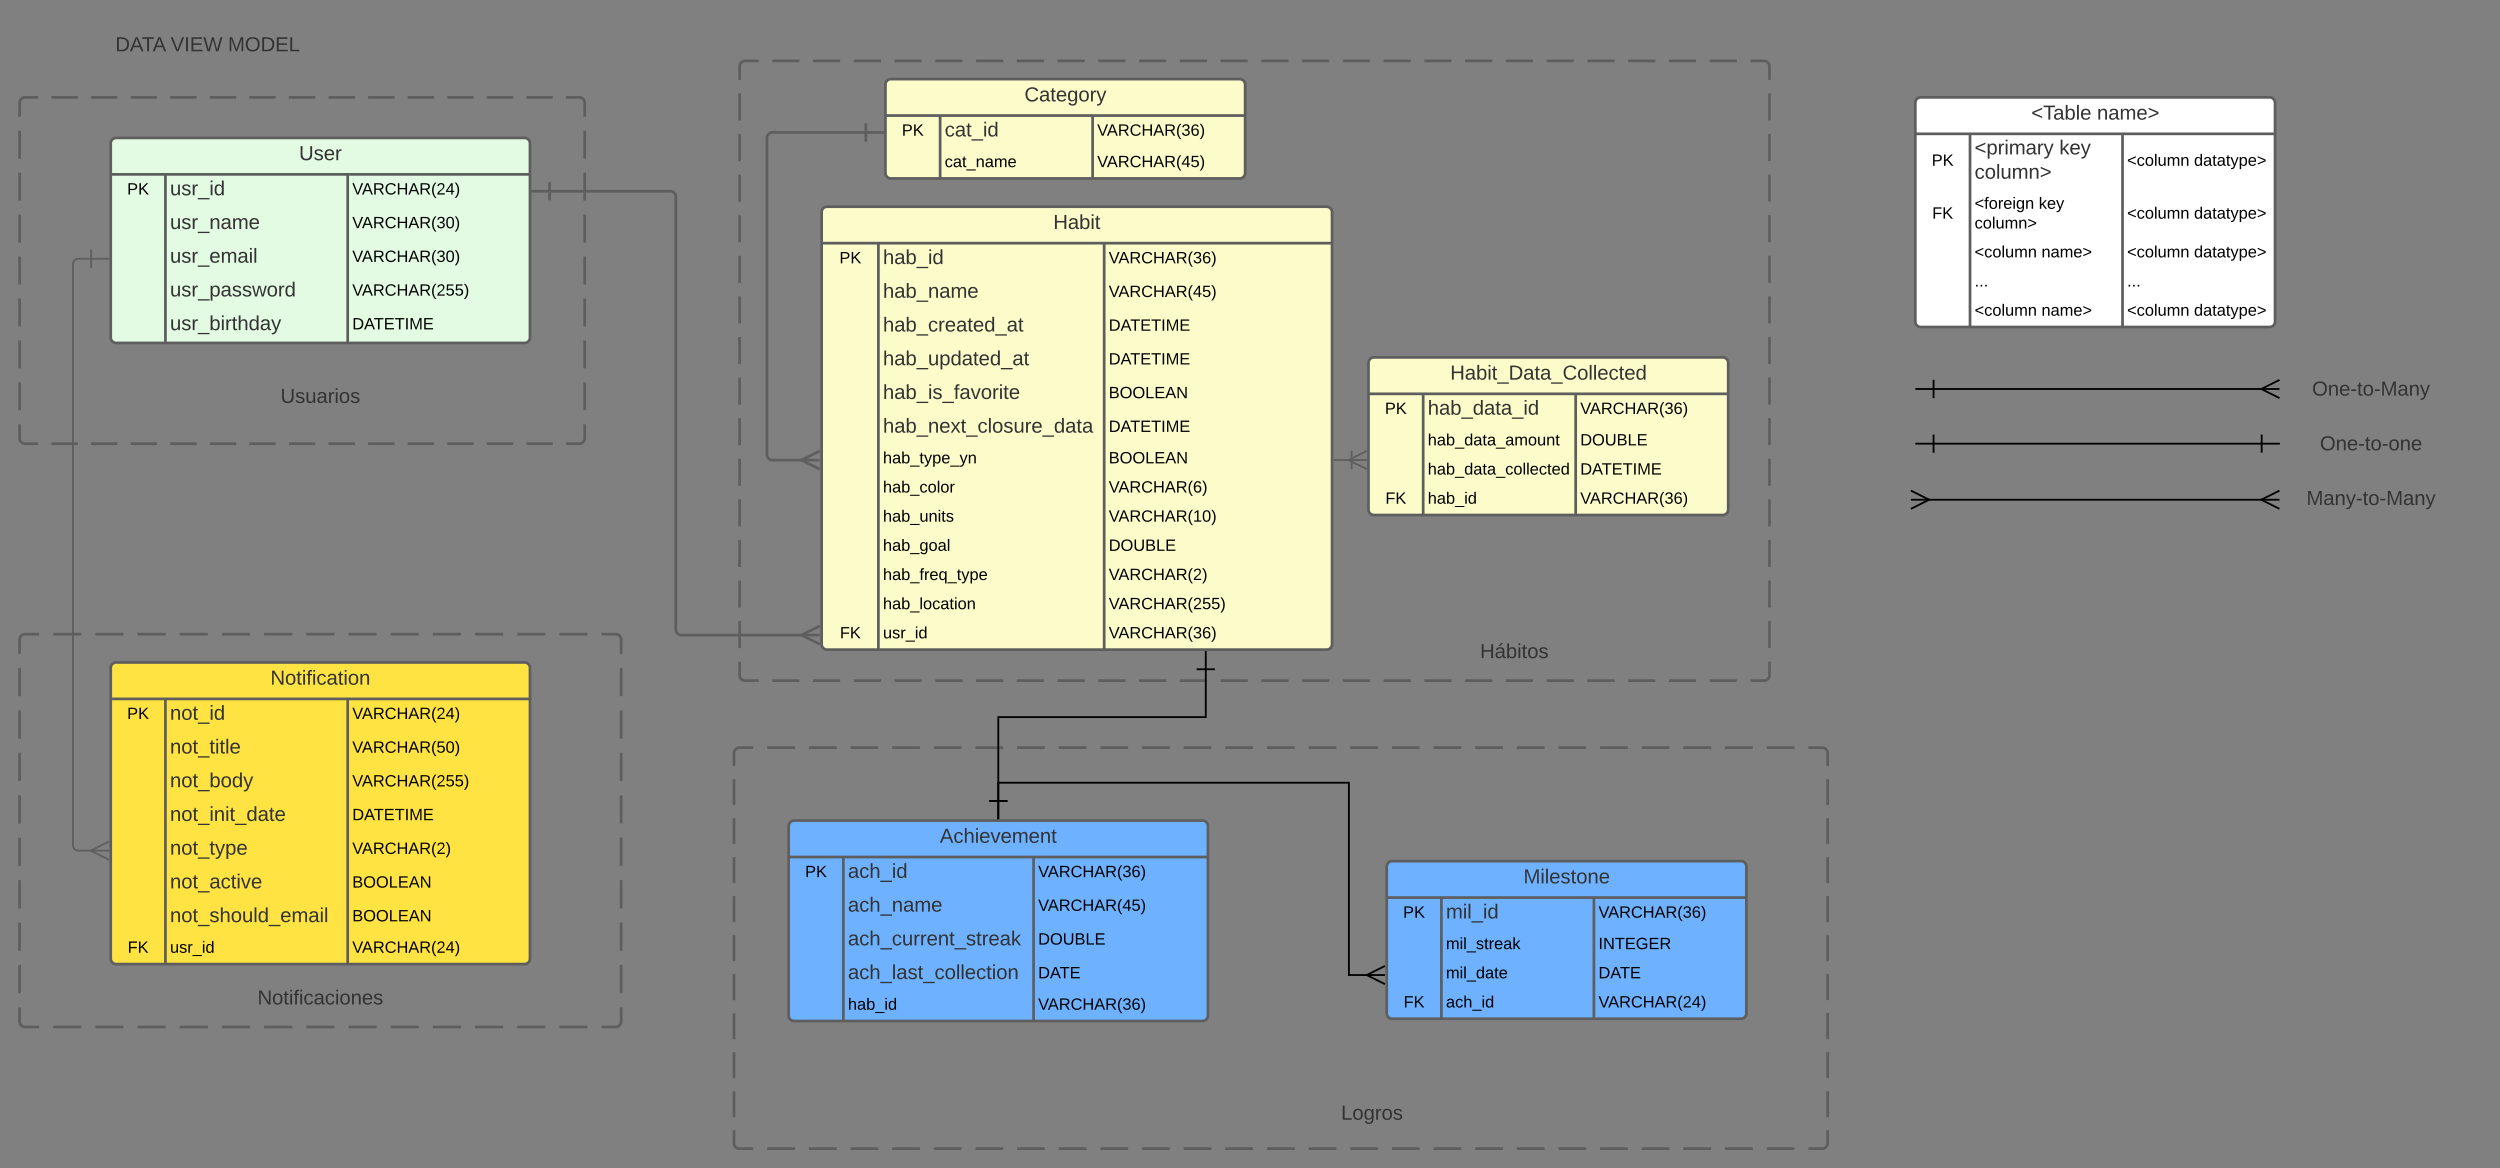 <svg xmlns="http://www.w3.org/2000/svg" xmlns:xlink="http://www.w3.org/1999/xlink" xmlns:lucid="lucid" width="2743" height="1281.81"><rect width="100%" height="100%" fill="#808080" stroke="none"/><g transform="translate(1.5 6.807)" lucid:page-tab-id="enHqFtVLQgBj"><path d="M20 106a6 6 0 0 1 6-6h608a6 6 0 0 1 6 6v368a6 6 0 0 1-6 6H26a6 6 0 0 1-6-6z" fill-opacity="0"/><path d="M54.95 100H83.9m14.48 0h28.95m14.48 0h28.96m14.48 0h28.95m14.47 0h28.95m14.48 0h28.95m14.47 0h28.96m14.47 0h28.95m14.48 0h28.95m14.48 0h28.96m14.48 0h28.95m14.47 0h28.95m14.48 0h28.95m14.47 0H634l.94.07.9.22.88.35.8.5.72.6.6.72.5.8.37.88.23.9.07.95v15.33m0 15.34v30.66m0 15.34v30.66m0 15.34v30.66m0 15.34v30.66m0 15.34v30.66m0 15.34v30.66m0 15.34v30.66m0 15.34V474l-.07.94-.22.9-.35.88-.5.8-.6.72-.72.6-.8.5-.88.37-.9.23-.95.07h-14.48m-14.47 0H576.1m-14.48 0h-28.95m-14.48 0h-28.96m-14.48 0H445.8m-14.47 0h-28.95m-14.48 0h-28.95m-14.47 0h-28.96m-14.47 0H272.1m-14.48 0h-28.95m-14.48 0h-28.96m-14.48 0H141.8m-14.47 0H98.38m-14.47 0H54.95m-14.47 0H26l-.94-.07-.9-.22-.88-.35-.8-.5-.72-.6-.6-.72-.5-.8-.37-.88-.23-.9L20 474v-15.33m0-15.34v-30.66m0-15.34v-30.66m0-15.34v-30.66m0-15.34v-30.66m0-15.34v-30.66m0-15.34v-30.66m0-15.34v-30.66m0-15.34V106l.07-.94.22-.9.35-.88.5-.8.6-.72.72-.6.8-.5.88-.37.9-.23.95-.07h14.48" stroke="#5e5e5e" stroke-width="3" fill="none"/><path d="M810 66a6 6 0 0 1 6-6h1118a6 6 0 0 1 6 6v668a6 6 0 0 1-6 6H816a6 6 0 0 1-6-6z" fill-opacity="0"/><path d="M845.8 60h29.83m14.9 0h29.82m14.9 0h29.82m14.9 0h29.82m14.9 0h29.8m14.9 0h29.83m14.9 0h29.82m14.9 0h29.82m14.9 0h29.82m14.9 0h29.8m14.9 0h29.83m14.9 0h29.82m14.9 0h29.82m14.9 0H1457m14.9 0h29.8m14.9 0h29.83m14.9 0h29.82m14.9 0h29.82m14.9 0h29.82m14.9 0h29.8m14.9 0h29.83m14.9 0h29.82m14.9 0h29.82m14.9 0h29.82m14.9 0h14.9l.94.07.9.22.88.35.8.5.72.6.6.72.5.8.37.88.23.9.07.95v14.84m0 14.85v29.68m0 14.84v29.7m0 14.84v29.68m0 14.85v29.68m0 14.84v29.7m0 14.84v29.68m0 14.85v29.68m0 14.84v29.7m0 14.84v29.68m0 14.85v29.68m0 14.84v29.7m0 14.84v29.68m0 14.85v29.68m0 14.84v29.7m0 14.84V734l-.07.94-.22.9-.35.88-.5.8-.6.72-.72.6-.8.5-.88.37-.9.23-.95.07h-14.9m-14.9 0h-29.83m-14.9 0h-29.82m-14.9 0h-29.82m-14.9 0h-29.82m-14.9 0h-29.8m-14.9 0h-29.83m-14.9 0h-29.82m-14.9 0h-29.82m-14.9 0h-29.82m-14.9 0h-29.8m-14.9 0h-29.83m-14.9 0h-29.82m-14.9 0h-29.82m-14.9 0H1293m-14.9 0h-29.8m-14.9 0h-29.83m-14.9 0h-29.82m-14.9 0h-29.82m-14.9 0h-29.82m-14.9 0h-29.8m-14.9 0h-29.83m-14.9 0h-29.82m-14.9 0h-29.82m-14.9 0H845.8m-14.9 0H816l-.94-.07-.9-.22-.88-.35-.8-.5-.72-.6-.6-.72-.5-.8-.37-.88-.23-.9-.07-.95v-14.84m0-14.85v-29.68m0-14.84v-29.7m0-14.84v-29.68m0-14.85v-29.68m0-14.84v-29.7m0-14.84v-29.68m0-14.85v-29.68m0-14.84v-29.7m0-14.84v-29.68m0-14.85v-29.68m0-14.84v-29.7m0-14.84v-29.68m0-14.85v-29.68m0-14.84v-29.7m0-14.84V66l.07-.94.22-.9.35-.88.5-.8.6-.72.72-.6.8-.5.88-.37.9-.23.95-.07h14.9" stroke="#5e5e5e" stroke-width="3" fill="none"/><path d="M803.83 819.5a6 6 0 0 1 6-6h1188a6 6 0 0 1 6 6v428a6 6 0 0 1-6 6h-1188a6 6 0 0 1-6-6z" fill-opacity="0"/><path d="M840.3 813.5h30.46m15.23 0h30.45m15.23 0h30.46m15.23 0h30.46m15.23 0h30.47m15.23 0h30.46m15.23 0h30.46m15.24 0h30.46m15.23 0h30.47m15.23 0H1282m15.22 0h30.46m15.23 0h30.47m15.23 0h30.46m15.24 0h30.46m15.23 0h30.45m15.23 0h30.46m15.23 0h30.46m15.23 0h30.47m15.23 0h30.46m15.23 0h30.46m15.24 0h30.46m15.23 0h30.47m15.23 0H1876m15.22 0h30.46m15.23 0h30.47m15.23 0h15.23l.94.07.92.22.86.35.8.5.72.6.6.72.5.8.36.88.22.9.07.95v14.27m0 14.26v28.54m0 14.26v28.54m0 14.26v28.54m0 14.26v28.54m0 14.26v28.54m0 14.26v28.54m0 14.26v28.54m0 14.26v28.54m0 14.26v28.54m0 14.26v14.27l-.07.94-.22.9-.36.88-.5.8-.6.72-.72.6-.8.5-.87.37-.93.23-.94.07h-15.23m-15.23 0h-30.46m-15.22 0h-30.46m-15.23 0h-30.47m-15.23 0h-30.47m-15.23 0h-30.46m-15.23 0h-30.45m-15.23 0h-30.46m-15.23 0h-30.47m-15.23 0h-30.46m-15.23 0h-30.46m-15.23 0H1480m-15.24 0h-30.46m-15.24 0h-30.46m-15.23 0h-30.46m-15.22 0h-30.46m-15.23 0h-30.47m-15.23 0h-30.47m-15.23 0h-30.46m-15.23 0h-30.45m-15.23 0h-30.46m-15.23 0h-30.47m-15.23 0h-30.46m-15.23 0h-30.46m-15.23 0H886m-15.24 0H840.3m-15.24 0h-15.23l-.94-.07-.92-.22-.87-.35-.8-.5-.7-.6-.62-.72-.5-.8-.35-.88-.22-.9-.07-.95v-14.27m0-14.26v-28.54m0-14.26v-28.54m0-14.26v-28.54m0-14.26v-28.54m0-14.26v-28.54m0-14.26v-28.54m0-14.26v-28.54m0-14.26v-28.54m0-14.26v-28.54m0-14.26V819.5l.08-.94.23-.9.36-.88.48-.8.6-.72.73-.6.8-.5.88-.37.9-.23.95-.07h15.23" stroke="#5e5e5e" stroke-width="3" fill="none"/><path d="M20 695a6 6 0 0 1 6-6h648a6 6 0 0 1 6 6v419a6 6 0 0 1-6 6H26a6 6 0 0 1-6-6z" fill-opacity="0"/><path d="M56.86 689H87.7m15.44 0H134m15.43 0h30.86m15.4 0h30.87m15.43 0h30.86m15.43 0h30.84m15.43 0h30.86m15.43 0h30.85m15.44 0H458m15.43 0h30.86m15.4 0h30.87m15.43 0h30.86m15.43 0h30.84m15.43 0H674l.94.07.9.22.88.35.8.5.72.6.6.72.5.8.37.88.23.9.07.95v15.52m0 15.52v31.03m0 15.52v31.03m0 15.52v31.03m0 15.52v31.04m0 15.52v31.04m0 15.52v31.03m0 15.52v31.04m0 15.53v31.03m0 15.52V1114l-.07.94-.22.9-.35.88-.5.8-.6.72-.72.6-.8.5-.88.37-.9.23-.95.07h-15.43m-15.43 0H612.3m-15.44 0H566m-15.43 0H519.7m-15.4 0h-30.87m-15.43 0h-30.86m-15.43 0h-30.84m-15.43 0h-30.86m-15.43 0H288.3m-15.44 0H242m-15.43 0H195.7m-15.4 0h-30.87m-15.43 0h-30.86m-15.43 0H56.87m-15.43 0H26l-.94-.07-.9-.22-.88-.35-.8-.5-.72-.6-.6-.72-.5-.8-.37-.88-.23-.9-.07-.95v-15.52m0-15.52v-31.03m0-15.52v-31.03m0-15.52v-31.03m0-15.52v-31.04m0-15.52V865.7m0-15.52v-31.03m0-15.52V772.6m0-15.53v-31.03m0-15.52V695l.07-.94.22-.9.35-.88.5-.8.6-.72.72-.6.8-.5.88-.37.9-.23.95-.07h15.43" stroke="#5e5e5e" stroke-width="3" fill="none"/><path d="M900 226a6 6 0 0 1 6-6h548a6 6 0 0 1 6 6v474a6 6 0 0 1-6 6H906a6 6 0 0 1-6-6z" fill="#fcfcca"/><path d="M900 226a6 6 0 0 1 6-6h548a6 6 0 0 1 6 6v474a6 6 0 0 1-6 6H906a6 6 0 0 1-6-6zM900 260h560M962.27 260v446M1210 260v446" stroke="#5e5e5e" stroke-width="3" fill="none"/><use xlink:href="#a" transform="matrix(1,0,0,1,910,220) translate(244.136 24.444)"/><use xlink:href="#b" transform="matrix(1,0,0,1,905,262.5) translate(14.5 19.6)"/><use xlink:href="#c" transform="matrix(1,0,0,1,967.27,262.5) translate(0 20.444)"/><use xlink:href="#d" transform="matrix(1,0,0,1,1215,262.5) translate(0 19.6)"/><use xlink:href="#e" transform="matrix(1,0,0,1,967.27,299.5) translate(0 20.444)"/><use xlink:href="#f" transform="matrix(1,0,0,1,1215,299.5) translate(0 19.6)"/><use xlink:href="#g" transform="matrix(1,0,0,1,967.27,336.5) translate(0 20.444)"/><use xlink:href="#h" transform="matrix(1,0,0,1,1215,336.5) translate(0 19.6)"/><use xlink:href="#i" transform="matrix(1,0,0,1,967.27,373.5) translate(0 20.444)"/><use xlink:href="#h" transform="matrix(1,0,0,1,1215,373.5) translate(0 19.6)"/><use xlink:href="#j" transform="matrix(1,0,0,1,967.27,410.5) translate(0 20.444)"/><use xlink:href="#k" transform="matrix(1,0,0,1,1215,410.5) translate(0 19.6)"/><use xlink:href="#l" transform="matrix(1,0,0,1,967.27,447.5) translate(0 20.444)"/><use xlink:href="#h" transform="matrix(1,0,0,1,1215,447.5) translate(0 19.6)"/><use xlink:href="#m" transform="matrix(1,0,0,1,967.27,484.5) translate(0 17.1)"/><use xlink:href="#k" transform="matrix(1,0,0,1,1215,484.5) translate(0 17.1)"/><use xlink:href="#n" transform="matrix(1,0,0,1,967.27,516.5) translate(0 17.1)"/><use xlink:href="#o" transform="matrix(1,0,0,1,1215,516.5) translate(0 17.1)"/><use xlink:href="#p" transform="matrix(1,0,0,1,967.27,548.5) translate(0 17.1)"/><use xlink:href="#q" transform="matrix(1,0,0,1,1215,548.5) translate(0 17.1)"/><use xlink:href="#r" transform="matrix(1,0,0,1,967.27,580.5) translate(0 17.1)"/><use xlink:href="#s" transform="matrix(1,0,0,1,1215,580.5) translate(0 17.1)"/><use xlink:href="#t" transform="matrix(1,0,0,1,967.27,612.5) translate(0 17.1)"/><use xlink:href="#u" transform="matrix(1,0,0,1,1215,612.5) translate(0 17.1)"/><use xlink:href="#v" transform="matrix(1,0,0,1,967.27,644.5) translate(0 17.1)"/><use xlink:href="#w" transform="matrix(1,0,0,1,1215,644.5) translate(0 17.1)"/><use xlink:href="#x" transform="matrix(1,0,0,1,905,676.5) translate(15.025 17.1)"/><use xlink:href="#y" transform="matrix(1,0,0,1,967.27,676.5) translate(0 17.1)"/><use xlink:href="#d" transform="matrix(1,0,0,1,1215,676.5) translate(0 17.1)"/><path d="M970 86a6 6 0 0 1 6-6h382.67a6 6 0 0 1 6 6v97a6 6 0 0 1-6 6H976a6 6 0 0 1-6-6z" fill="#fcfcca"/><path d="M970 86a6 6 0 0 1 6-6h382.67a6 6 0 0 1 6 6v97a6 6 0 0 1-6 6H976a6 6 0 0 1-6-6zM970 120h394.67M1030 120v69M1197.33 120v69" stroke="#5e5e5e" stroke-width="3" fill="none"/><use xlink:href="#z" transform="matrix(1,0,0,1,980,80) translate(142.5 24.444)"/><use xlink:href="#b" transform="matrix(1,0,0,1,975,122.5) translate(13 19.6)"/><use xlink:href="#A" transform="matrix(1,0,0,1,1035,122.5) translate(0 20.444)"/><use xlink:href="#d" transform="matrix(1,0,0,1,1202.333,122.5) translate(0 19.6)"/><use xlink:href="#B" transform="matrix(1,0,0,1,1035,159.5) translate(0 17.1)"/><use xlink:href="#f" transform="matrix(1,0,0,1,1202.333,159.5) translate(0 17.1)"/><path d="M948.5 138.53H846a6 6 0 0 0-6 6V492a6 6 0 0 0 6 6h34.26" stroke="#5e5e5e" stroke-width="3" fill="none"/><path d="M948.5 128.53v20M968.5 138.53h-20" stroke="#5e5e5e" stroke-width="3" fill="#fff"/><path d="M897.83 508l-20-10 20-10" stroke="#5e5e5e" stroke-width="3" fill="#fff" fill-opacity="0"/><path d="M897.83 498h-20" stroke="#5e5e5e" stroke-width="3" fill="#fff"/><path d="M1500 391.3a6 6 0 0 1 6-6h382.67a6 6 0 0 1 6 6v161a6 6 0 0 1-6 6H1506a6 6 0 0 1-6-6z" fill="#fcfcca"/><path d="M1500 391.3a6 6 0 0 1 6-6h382.67a6 6 0 0 1 6 6v161a6 6 0 0 1-6 6H1506a6 6 0 0 1-6-6zM1500 425.3h394.67M1560 425.3v133M1727.33 425.3v133" stroke="#5e5e5e" stroke-width="3" fill="none"/><use xlink:href="#C" transform="matrix(1,0,0,1,1510,385.297) translate(79.66 24.444)"/><use xlink:href="#b" transform="matrix(1,0,0,1,1505,427.797) translate(13 19.6)"/><use xlink:href="#D" transform="matrix(1,0,0,1,1565,427.797) translate(0 20.444)"/><use xlink:href="#d" transform="matrix(1,0,0,1,1732.333,427.797) translate(0 19.6)"/><use xlink:href="#E" transform="matrix(1,0,0,1,1565,464.797) translate(0 17.1)"/><use xlink:href="#s" transform="matrix(1,0,0,1,1732.333,464.797) translate(0 17.1)"/><use xlink:href="#F" transform="matrix(1,0,0,1,1565,496.797) translate(0 17.1)"/><use xlink:href="#h" transform="matrix(1,0,0,1,1732.333,496.797) translate(0 17.1)"/><use xlink:href="#x" transform="matrix(1,0,0,1,1505,528.797) translate(13.525 17.1)"/><use xlink:href="#G" transform="matrix(1,0,0,1,1565,528.797) translate(0 17.1)"/><use xlink:href="#d" transform="matrix(1,0,0,1,1732.333,528.797) translate(0 17.1)"/><path d="M601.5 203H734a6 6 0 0 1 6 6v475a6 6 0 0 0 6 6h134.26" stroke="#5e5e5e" stroke-width="3" fill="none"/><path d="M601.5 213v-20M581.5 203h20" stroke="#5e5e5e" stroke-width="3" fill="#fff"/><path d="M897.83 700l-20-10 20-10" stroke="#5e5e5e" stroke-width="3" fill="#fff" fill-opacity="0"/><path d="M897.83 690h-20" stroke="#5e5e5e" stroke-width="3" fill="#fff"/><path d="M120 726a6 6 0 0 1 6-6h448a6 6 0 0 1 6 6v319a6 6 0 0 1-6 6H126a6 6 0 0 1-6-6z" fill="#ffe342"/><path d="M120 726a6 6 0 0 1 6-6h448a6 6 0 0 1 6 6v319a6 6 0 0 1-6 6H126a6 6 0 0 1-6-6zM120 760h460M180 760v291M380 760v291" stroke="#5e5e5e" stroke-width="3" fill="none"/><use xlink:href="#H" transform="matrix(1,0,0,1,130,720) translate(165.185 24.444)"/><use xlink:href="#b" transform="matrix(1,0,0,1,125,762.5) translate(13 19.6)"/><use xlink:href="#I" transform="matrix(1,0,0,1,185,762.5) translate(0 20.444)"/><use xlink:href="#J" transform="matrix(1,0,0,1,385,762.5) translate(0 19.6)"/><use xlink:href="#K" transform="matrix(1,0,0,1,185,799.5) translate(0 20.444)"/><use xlink:href="#L" transform="matrix(1,0,0,1,385,799.5) translate(0 19.6)"/><use xlink:href="#M" transform="matrix(1,0,0,1,185,836.5) translate(0 20.444)"/><use xlink:href="#w" transform="matrix(1,0,0,1,385,836.5) translate(0 19.6)"/><use xlink:href="#N" transform="matrix(1,0,0,1,185,873.5) translate(0 20.444)"/><use xlink:href="#h" transform="matrix(1,0,0,1,385,873.5) translate(0 19.6)"/><use xlink:href="#O" transform="matrix(1,0,0,1,185,910.5) translate(0 20.444)"/><use xlink:href="#u" transform="matrix(1,0,0,1,385,910.5) translate(0 19.6)"/><use xlink:href="#P" transform="matrix(1,0,0,1,185,947.5) translate(0 20.444)"/><use xlink:href="#k" transform="matrix(1,0,0,1,385,947.5) translate(0 19.6)"/><use xlink:href="#Q" transform="matrix(1,0,0,1,185,984.5) translate(0 20.444)"/><use xlink:href="#k" transform="matrix(1,0,0,1,385,984.5) translate(0 19.6)"/><use xlink:href="#x" transform="matrix(1,0,0,1,125,1021.5) translate(13.525 17.1)"/><use xlink:href="#y" transform="matrix(1,0,0,1,185,1021.5) translate(0 17.1)"/><use xlink:href="#J" transform="matrix(1,0,0,1,385,1021.5) translate(0 17.1)"/><path d="M230 406a6 6 0 0 1 6-6h228a6 6 0 0 1 6 6v48a6 6 0 0 1-6 6H236a6 6 0 0 1-6-6z" stroke="#000" stroke-opacity="0" stroke-width="3" fill="#fff" fill-opacity="0"/><use xlink:href="#R" transform="matrix(1,0,0,1,235,405) translate(71.265 30.278)"/><path d="M1540 686a6 6 0 0 1 6-6h228a6 6 0 0 1 6 6v48a6 6 0 0 1-6 6h-228a6 6 0 0 1-6-6z" stroke="#000" stroke-opacity="0" stroke-width="3" fill="#fff" fill-opacity="0"/><use xlink:href="#S" transform="matrix(1,0,0,1,1545,685) translate(77.407 30.278)"/><path d="M863.83 899.5a6 6 0 0 1 6-6h448a6 6 0 0 1 6 6v208a6 6 0 0 1-6 6h-448a6 6 0 0 1-6-6z" fill="#6db1ff"/><path d="M863.83 899.5a6 6 0 0 1 6-6h448a6 6 0 0 1 6 6v208a6 6 0 0 1-6 6h-448a6 6 0 0 1-6-6zM863.83 933.5h460M923.83 933.5v180M1132.55 933.5v180" stroke="#5e5e5e" stroke-width="3" fill="none"/><use xlink:href="#T" transform="matrix(1,0,0,1,873.833,893.5) translate(155.864 24.444)"/><use xlink:href="#b" transform="matrix(1,0,0,1,868.833,936) translate(13 19.6)"/><use xlink:href="#U" transform="matrix(1,0,0,1,928.833,936) translate(0 20.444)"/><use xlink:href="#d" transform="matrix(1,0,0,1,1137.55,936) translate(0 19.6)"/><use xlink:href="#V" transform="matrix(1,0,0,1,928.833,973) translate(0 20.444)"/><use xlink:href="#f" transform="matrix(1,0,0,1,1137.55,973) translate(0 19.6)"/><use xlink:href="#W" transform="matrix(1,0,0,1,928.833,1010) translate(0 20.444)"/><use xlink:href="#s" transform="matrix(1,0,0,1,1137.55,1010) translate(0 19.6)"/><use xlink:href="#X" transform="matrix(1,0,0,1,928.833,1047) translate(0 20.444)"/><use xlink:href="#Y" transform="matrix(1,0,0,1,1137.55,1047) translate(0 19.6)"/><use xlink:href="#G" transform="matrix(1,0,0,1,928.833,1084) translate(0 17.1)"/><use xlink:href="#d" transform="matrix(1,0,0,1,1137.55,1084) translate(0 17.1)"/><path d="M1520 944a6 6 0 0 1 6-6h382.67a6 6 0 0 1 6 6v161a6 6 0 0 1-6 6H1526a6 6 0 0 1-6-6z" fill="#6db1ff"/><path d="M1520 944a6 6 0 0 1 6-6h382.67a6 6 0 0 1 6 6v161a6 6 0 0 1-6 6H1526a6 6 0 0 1-6-6zM1520 978h394.67M1580 978v133M1747.33 978v133" stroke="#5e5e5e" stroke-width="3" fill="none"/><use xlink:href="#Z" transform="matrix(1,0,0,1,1530,938) translate(140.062 24.444)"/><use xlink:href="#b" transform="matrix(1,0,0,1,1525,980.5) translate(13 19.6)"/><use xlink:href="#aa" transform="matrix(1,0,0,1,1585,980.5) translate(0 20.444)"/><use xlink:href="#d" transform="matrix(1,0,0,1,1752.333,980.5) translate(0 19.6)"/><use xlink:href="#ab" transform="matrix(1,0,0,1,1585,1017.5) translate(0 17.1)"/><use xlink:href="#ac" transform="matrix(1,0,0,1,1752.333,1017.5) translate(0 17.1)"/><use xlink:href="#ad" transform="matrix(1,0,0,1,1585,1049.5) translate(0 17.1)"/><use xlink:href="#Y" transform="matrix(1,0,0,1,1752.333,1049.5) translate(0 17.1)"/><use xlink:href="#x" transform="matrix(1,0,0,1,1525,1081.5) translate(13.525 17.1)"/><use xlink:href="#ae" transform="matrix(1,0,0,1,1585,1081.5) translate(0 17.1)"/><use xlink:href="#J" transform="matrix(1,0,0,1,1752.333,1081.5) translate(0 17.1)"/><path d="M1093.83 872v-20h384.67v211h21.18" stroke="#000" stroke-width="2" fill="none"/><path d="M1103.83 872h-20M1093.83 892v-20" stroke="#000" stroke-width="2" fill="#fff"/><path d="M1518.05 1073l-20-10 20-10" stroke="#000" stroke-width="2" fill="#fff" fill-opacity="0"/><path d="M1518.05 1063h-20" stroke="#000" stroke-width="2" fill="#fff"/><path d="M1093.83 872v-92h227.64v-52.5" stroke="#000" stroke-width="2" fill="none"/><path d="M1103.83 872h-20M1093.83 892v-20M1311.47 727.5h20M1321.47 707.5v20" stroke="#000" stroke-width="2" fill="#fff"/><path d="M1383.83 1192.5a6 6 0 0 1 6-6h228a6 6 0 0 1 6 6v48a6 6 0 0 1-6 6h-228a6 6 0 0 1-6-6z" stroke="#000" stroke-opacity="0" stroke-width="3" fill="#fff" fill-opacity="0"/><use xlink:href="#af" transform="matrix(1,0,0,1,1388.833,1191.5) translate(81.08 30.278)"/><path d="M230 1066a6 6 0 0 1 6-6h228a6 6 0 0 1 6 6v48a6 6 0 0 1-6 6H236a6 6 0 0 1-6-6z" stroke="#000" stroke-opacity="0" stroke-width="3" fill="#fff" fill-opacity="0"/><use xlink:href="#ag" transform="matrix(1,0,0,1,235,1065) translate(45.988 30.278)"/><path d="M120 150.5a6 6 0 0 1 6-6h448a6 6 0 0 1 6 6v213a6 6 0 0 1-6 6H126a6 6 0 0 1-6-6z" fill="#e3fae3"/><path d="M120 150.5a6 6 0 0 1 6-6h448a6 6 0 0 1 6 6v213a6 6 0 0 1-6 6H126a6 6 0 0 1-6-6zM120 184.5h460M180 184.5v185M380 184.5v185" stroke="#5e5e5e" stroke-width="3" fill="none"/><use xlink:href="#ah" transform="matrix(1,0,0,1,130,144.5) translate(196.605 24.444)"/><use xlink:href="#b" transform="matrix(1,0,0,1,125,187) translate(13 19.6)"/><use xlink:href="#ai" transform="matrix(1,0,0,1,185,187) translate(0 20.444)"/><use xlink:href="#J" transform="matrix(1,0,0,1,385,187) translate(0 19.6)"/><use xlink:href="#aj" transform="matrix(1,0,0,1,185,224) translate(0 20.444)"/><use xlink:href="#ak" transform="matrix(1,0,0,1,385,224) translate(0 19.6)"/><use xlink:href="#al" transform="matrix(1,0,0,1,185,261) translate(0 20.444)"/><use xlink:href="#ak" transform="matrix(1,0,0,1,385,261) translate(0 19.6)"/><use xlink:href="#am" transform="matrix(1,0,0,1,185,298) translate(0 20.444)"/><use xlink:href="#w" transform="matrix(1,0,0,1,385,298) translate(0 19.6)"/><use xlink:href="#an" transform="matrix(1,0,0,1,185,335) translate(0 20.444)"/><use xlink:href="#h" transform="matrix(1,0,0,1,385,335) translate(0 19.6)"/><path d="M2100 106a6 6 0 0 1 6-6h382.67a6 6 0 0 1 6 6v240a6 6 0 0 1-6 6H2106a6 6 0 0 1-6-6z" fill="#fff"/><path d="M2100 106a6 6 0 0 1 6-6h382.67a6 6 0 0 1 6 6v240a6 6 0 0 1-6 6H2106a6 6 0 0 1-6-6zM2100 140h394.67M2160 140v212M2327.33 140v212" stroke="#5e5e5e" stroke-width="3" fill="none"/><use xlink:href="#ao" transform="matrix(1,0,0,1,2110,100) translate(117.222 24.444)"/><use xlink:href="#ap" transform="matrix(1,0,0,1,2110,100) translate(189.321 24.444)"/><use xlink:href="#b" transform="matrix(1,0,0,1,2105,142.5) translate(13 32.6)"/><use xlink:href="#aq" transform="matrix(1,0,0,1,2165,142.5) translate(0 20.111)"/><use xlink:href="#ar" transform="matrix(1,0,0,1,2165,142.5) translate(92.963 20.111)"/><use xlink:href="#as" transform="matrix(1,0,0,1,2165,142.5) translate(0 46.778)"/><use xlink:href="#at" transform="matrix(1,0,0,1,2332.333,142.5) translate(0 32.6)"/><use xlink:href="#au" transform="matrix(1,0,0,1,2332.333,142.5) translate(73.4 32.6)"/><use xlink:href="#x" transform="matrix(1,0,0,1,2105,205.5) translate(13.525 27.6)"/><use xlink:href="#av" transform="matrix(1,0,0,1,2165,205.5) translate(0 16.8)"/><use xlink:href="#aw" transform="matrix(1,0,0,1,2165,205.5) translate(70.4 16.8)"/><use xlink:href="#ax" transform="matrix(1,0,0,1,2165,205.5) translate(0 38.4)"/><use xlink:href="#at" transform="matrix(1,0,0,1,2332.333,205.5) translate(0 27.6)"/><use xlink:href="#au" transform="matrix(1,0,0,1,2332.333,205.5) translate(73.4 27.6)"/><use xlink:href="#at" transform="matrix(1,0,0,1,2165,258.5) translate(0 17.1)"/><use xlink:href="#ay" transform="matrix(1,0,0,1,2165,258.5) translate(73.4 17.1)"/><use xlink:href="#at" transform="matrix(1,0,0,1,2332.333,258.5) translate(0 17.1)"/><use xlink:href="#au" transform="matrix(1,0,0,1,2332.333,258.5) translate(73.4 17.1)"/><use xlink:href="#az" transform="matrix(1,0,0,1,2165,290.5) translate(0 17.1)"/><use xlink:href="#az" transform="matrix(1,0,0,1,2332.333,290.5) translate(0 17.1)"/><use xlink:href="#at" transform="matrix(1,0,0,1,2165,322.5) translate(0 17.1)"/><use xlink:href="#ay" transform="matrix(1,0,0,1,2165,322.5) translate(73.4 17.1)"/><use xlink:href="#at" transform="matrix(1,0,0,1,2332.333,322.5) translate(0 17.1)"/><use xlink:href="#au" transform="matrix(1,0,0,1,2332.333,322.5) translate(73.4 17.1)"/><path d="M2481.18 420H2120" stroke="#000" stroke-width="2" fill="none"/><path d="M2499.55 430l-20-10 20-10" stroke="#000" stroke-width="2" fill="#fff" fill-opacity="0"/><path d="M2499.55 420h-20M2120 430v-20M2100 420h20" stroke="#000" stroke-width="2" fill="#fff"/><path d="M2480 480h-360" stroke="#000" stroke-width="2" fill="none"/><path d="M2480 470v20M2500 480h-20M2120 490v-20M2100 480h20" stroke="#000" stroke-width="2" fill="#fff"/><path d="M2481.18 541.5h-367.7" stroke="#000" stroke-width="2" fill="none"/><path d="M2499.55 551.5l-20-10 20-10" stroke="#000" stroke-width="2" fill="#fff" fill-opacity="0"/><path d="M2499.55 541.5h-20" stroke="#000" stroke-width="2" fill="#fff"/><path d="M2095.1 531.5l20 10-20 10" stroke="#000" stroke-width="2" fill="#fff" fill-opacity="0"/><path d="M2095.1 541.5h20" stroke="#000" stroke-width="2" fill="#fff"/><path d="M2480 398a6 6 0 0 1 6-6h228a6 6 0 0 1 6 6v48a6 6 0 0 1-6 6h-228a6 6 0 0 1-6-6z" stroke="#000" stroke-opacity="0" stroke-width="3" fill="#fff" fill-opacity="0"/><use xlink:href="#aA" transform="matrix(1,0,0,1,2485,397) translate(50.278 30.278)"/><path d="M2480 458a6 6 0 0 1 6-6h228a6 6 0 0 1 6 6v48a6 6 0 0 1-6 6h-228a6 6 0 0 1-6-6z" stroke="#000" stroke-opacity="0" stroke-width="3" fill="#fff" fill-opacity="0"/><use xlink:href="#aB" transform="matrix(1,0,0,1,2485,457) translate(58.889 30.278)"/><path d="M2480 518a6 6 0 0 1 6-6h228a6 6 0 0 1 6 6v48a6 6 0 0 1-6 6h-228a6 6 0 0 1-6-6z" stroke="#000" stroke-opacity="0" stroke-width="3" fill="#fff" fill-opacity="0"/><use xlink:href="#aC" transform="matrix(1,0,0,1,2485,517) translate(44.136 30.278)"/><path d="M1481.4 497.9l-1.64.1" stroke="#5e5e5e" stroke-width="2" fill="none"/><path d="M1481.54 507.9l-.08-20M1461.5 498l20-.1" stroke="#5e5e5e" stroke-width="2" fill="#fff"/><path d="M1498.1 507.92l-20.05-9.9 19.96-10.1" stroke="#5e5e5e" stroke-width="2" fill="#fff" fill-opacity="0"/><path d="M1498.05 497.92l-20 .1" stroke="#5e5e5e" stroke-width="2" fill="#fff"/><path d="M98.5 277.13h-14a6 6 0 0 0-6 6V920.5a6 6 0 0 0 6 6h15.18" stroke="#5e5e5e" stroke-width="2" fill="none"/><path d="M98.5 267.13v20M118.5 277.13h-20" stroke="#5e5e5e" stroke-width="2" fill="#fff"/><path d="M118.05 936.5l-20-10 20-10" stroke="#5e5e5e" stroke-width="2" fill="#fff" fill-opacity="0"/><path d="M118.05 926.5h-20" stroke="#5e5e5e" stroke-width="2" fill="#fff"/><path d="M120 20.2a6 6 0 0 1 6-6h228a6 6 0 0 1 6 6v48a6 6 0 0 1-6 6H126a6 6 0 0 1-6-6z" stroke="#000" stroke-opacity="0" stroke-width="2" fill="#fff" fill-opacity="0"/><g><use xlink:href="#aD" transform="matrix(1,0,0,1,125,19.193) translate(0 30.278)"/><use xlink:href="#aE" transform="matrix(1,0,0,1,125,19.193) translate(60.741 30.278)"/><use xlink:href="#aF" transform="matrix(1,0,0,1,125,19.193) translate(123.642 30.278)"/></g><defs><path fill="#333" d="M197 0v-115H63V0H30v-248h33v105h134v-105h34V0h-34" id="aG"/><path fill="#333" d="M141-36C126-15 110 5 73 4 37 3 15-17 15-53c-1-64 63-63 125-63 3-35-9-54-41-54-24 1-41 7-42 31l-33-3c5-37 33-52 76-52 45 0 72 20 72 64v82c-1 20 7 32 28 27v20c-31 9-61-2-59-35zM48-53c0 20 12 33 32 33 41-3 63-29 60-74-43 2-92-5-92 41" id="aH"/><path fill="#333" d="M115-194c53 0 69 39 70 98 0 66-23 100-70 100C84 3 66-7 56-30L54 0H23l1-261h32v101c10-23 28-34 59-34zm-8 174c40 0 45-34 45-75 0-40-5-75-45-74-42 0-51 32-51 76 0 43 10 73 51 73" id="aI"/><path fill="#333" d="M24-231v-30h32v30H24zM24 0v-190h32V0H24" id="aJ"/><path fill="#333" d="M59-47c-2 24 18 29 38 22v24C64 9 27 4 27-40v-127H5v-23h24l9-43h21v43h35v23H59v120" id="aK"/><g id="a"><use transform="matrix(0.062,0,0,0.062,0,0)" xlink:href="#aG"/><use transform="matrix(0.062,0,0,0.062,15.988,0)" xlink:href="#aH"/><use transform="matrix(0.062,0,0,0.062,28.333,0)" xlink:href="#aI"/><use transform="matrix(0.062,0,0,0.062,40.679,0)" xlink:href="#aJ"/><use transform="matrix(0.062,0,0,0.062,45.556,0)" xlink:href="#aK"/></g><path d="M30-248c87 1 191-15 191 75 0 78-77 80-158 76V0H30v-248zm33 125c57 0 124 11 124-50 0-59-68-47-124-48v98" id="aL"/><path d="M194 0L95-120 63-95V0H30v-248h33v124l119-124h40L117-140 236 0h-42" id="aM"/><g id="b"><use transform="matrix(0.05,0,0,0.05,0,0)" xlink:href="#aL"/><use transform="matrix(0.05,0,0,0.05,12,0)" xlink:href="#aM"/></g><path fill="#333" d="M106-169C34-169 62-67 57 0H25v-261h32l-1 103c12-21 28-36 61-36 89 0 53 116 60 194h-32v-121c2-32-8-49-39-48" id="aN"/><path fill="#333" d="M-5 72V49h209v23H-5" id="aO"/><path fill="#333" d="M85-194c31 0 48 13 60 33l-1-100h32l1 261h-30c-2-10 0-23-3-31C134-8 116 4 85 4 32 4 16-35 15-94c0-66 23-100 70-100zm9 24c-40 0-46 34-46 75 0 40 6 74 45 74 42 0 51-32 51-76 0-42-9-74-50-73" id="aP"/><g id="c"><use transform="matrix(0.062,0,0,0.062,0,0)" xlink:href="#aN"/><use transform="matrix(0.062,0,0,0.062,12.346,0)" xlink:href="#aH"/><use transform="matrix(0.062,0,0,0.062,24.691,0)" xlink:href="#aI"/><use transform="matrix(0.062,0,0,0.062,37.037,0)" xlink:href="#aO"/><use transform="matrix(0.062,0,0,0.062,49.383,0)" xlink:href="#aJ"/><use transform="matrix(0.062,0,0,0.062,54.259,0)" xlink:href="#aP"/></g><path d="M137 0h-34L2-248h35l83 218 83-218h36" id="aQ"/><path d="M205 0l-28-72H64L36 0H1l101-248h38L239 0h-34zm-38-99l-47-123c-12 45-31 82-46 123h93" id="aR"/><path d="M233-177c-1 41-23 64-60 70L243 0h-38l-65-103H63V0H30v-248c88 3 205-21 203 71zM63-129c60-2 137 13 137-47 0-61-80-42-137-45v92" id="aS"/><path d="M212-179c-10-28-35-45-73-45-59 0-87 40-87 99 0 60 29 101 89 101 43 0 62-24 78-52l27 14C228-24 195 4 139 4 59 4 22-46 18-125c-6-104 99-153 187-111 19 9 31 26 39 46" id="aT"/><path d="M197 0v-115H63V0H30v-248h33v105h134v-105h34V0h-34" id="aU"/><path d="M87 75C49 33 22-17 22-94c0-76 28-126 65-167h31c-38 41-64 92-64 168S80 34 118 75H87" id="aV"/><path d="M126-127c33 6 58 20 58 59 0 88-139 92-164 29-3-8-5-16-6-25l32-3c6 27 21 44 54 44 32 0 52-15 52-46 0-38-36-46-79-43v-28c39 1 72-4 72-42 0-27-17-43-46-43-28 0-47 15-49 41l-32-3c6-42 35-63 81-64 48-1 79 21 79 65 0 36-21 52-52 59" id="aW"/><path d="M110-160c48 1 74 30 74 79 0 53-28 85-80 85-65 0-83-55-86-122-5-90 50-162 133-122 14 7 22 21 27 39l-31 6c-5-40-67-38-82-6-9 19-15 44-15 74 11-20 30-34 60-33zm-7 138c34 0 49-23 49-58s-16-56-50-56c-29 0-50 16-49 49 1 36 15 65 50 65" id="aX"/><path d="M33-261c38 41 65 92 65 168S71 34 33 75H2C39 34 66-17 66-93S39-220 2-261h31" id="aY"/><g id="d"><use transform="matrix(0.05,0,0,0.05,0,0)" xlink:href="#aQ"/><use transform="matrix(0.05,0,0,0.05,10.65,0)" xlink:href="#aR"/><use transform="matrix(0.05,0,0,0.05,22.65,0)" xlink:href="#aS"/><use transform="matrix(0.05,0,0,0.05,35.6,0)" xlink:href="#aT"/><use transform="matrix(0.05,0,0,0.05,48.55,0)" xlink:href="#aU"/><use transform="matrix(0.05,0,0,0.05,61.5,0)" xlink:href="#aR"/><use transform="matrix(0.05,0,0,0.05,73.5,0)" xlink:href="#aS"/><use transform="matrix(0.05,0,0,0.05,86.45,0)" xlink:href="#aV"/><use transform="matrix(0.05,0,0,0.05,92.4,0)" xlink:href="#aW"/><use transform="matrix(0.05,0,0,0.05,102.4,0)" xlink:href="#aX"/><use transform="matrix(0.05,0,0,0.05,112.4,0)" xlink:href="#aY"/></g><path fill="#333" d="M117-194c89-4 53 116 60 194h-32v-121c0-31-8-49-39-48C34-167 62-67 57 0H25l-1-190h30c1 10-1 24 2 32 11-22 29-35 61-36" id="aZ"/><path fill="#333" d="M210-169c-67 3-38 105-44 169h-31v-121c0-29-5-50-35-48C34-165 62-65 56 0H25l-1-190h30c1 10-1 24 2 32 10-44 99-50 107 0 11-21 27-35 58-36 85-2 47 119 55 194h-31v-121c0-29-5-49-35-48" id="ba"/><path fill="#333" d="M100-194c63 0 86 42 84 106H49c0 40 14 67 53 68 26 1 43-12 49-29l28 8c-11 28-37 45-77 45C44 4 14-33 15-96c1-61 26-98 85-98zm52 81c6-60-76-77-97-28-3 7-6 17-6 28h103" id="bb"/><g id="e"><use transform="matrix(0.062,0,0,0.062,0,0)" xlink:href="#aN"/><use transform="matrix(0.062,0,0,0.062,12.346,0)" xlink:href="#aH"/><use transform="matrix(0.062,0,0,0.062,24.691,0)" xlink:href="#aI"/><use transform="matrix(0.062,0,0,0.062,37.037,0)" xlink:href="#aO"/><use transform="matrix(0.062,0,0,0.062,49.383,0)" xlink:href="#aZ"/><use transform="matrix(0.062,0,0,0.062,61.728,0)" xlink:href="#aH"/><use transform="matrix(0.062,0,0,0.062,74.074,0)" xlink:href="#ba"/><use transform="matrix(0.062,0,0,0.062,92.531,0)" xlink:href="#bb"/></g><path d="M155-56V0h-30v-56H8v-25l114-167h33v167h35v25h-35zm-30-156c-27 46-58 90-88 131h88v-131" id="bc"/><path d="M54-142c48-35 137-8 131 61C196 18 31 33 14-55l32-4c7 23 22 37 52 37 35-1 51-22 54-58 4-55-73-65-99-34H22l8-134h141v27H59" id="bd"/><g id="f"><use transform="matrix(0.05,0,0,0.05,0,0)" xlink:href="#aQ"/><use transform="matrix(0.05,0,0,0.05,10.65,0)" xlink:href="#aR"/><use transform="matrix(0.05,0,0,0.05,22.65,0)" xlink:href="#aS"/><use transform="matrix(0.05,0,0,0.05,35.6,0)" xlink:href="#aT"/><use transform="matrix(0.05,0,0,0.05,48.55,0)" xlink:href="#aU"/><use transform="matrix(0.05,0,0,0.05,61.5,0)" xlink:href="#aR"/><use transform="matrix(0.05,0,0,0.05,73.5,0)" xlink:href="#aS"/><use transform="matrix(0.05,0,0,0.05,86.45,0)" xlink:href="#aV"/><use transform="matrix(0.05,0,0,0.05,92.4,0)" xlink:href="#bc"/><use transform="matrix(0.05,0,0,0.05,102.4,0)" xlink:href="#bd"/><use transform="matrix(0.05,0,0,0.05,112.4,0)" xlink:href="#aY"/></g><path fill="#333" d="M96-169c-40 0-48 33-48 73s9 75 48 75c24 0 41-14 43-38l32 2c-6 37-31 61-74 61-59 0-76-41-82-99-10-93 101-131 147-64 4 7 5 14 7 22l-32 3c-4-21-16-35-41-35" id="be"/><path fill="#333" d="M114-163C36-179 61-72 57 0H25l-1-190h30c1 12-1 29 2 39 6-27 23-49 58-41v29" id="bf"/><g id="g"><use transform="matrix(0.062,0,0,0.062,0,0)" xlink:href="#aN"/><use transform="matrix(0.062,0,0,0.062,12.346,0)" xlink:href="#aH"/><use transform="matrix(0.062,0,0,0.062,24.691,0)" xlink:href="#aI"/><use transform="matrix(0.062,0,0,0.062,37.037,0)" xlink:href="#aO"/><use transform="matrix(0.062,0,0,0.062,49.383,0)" xlink:href="#be"/><use transform="matrix(0.062,0,0,0.062,60.494,0)" xlink:href="#bf"/><use transform="matrix(0.062,0,0,0.062,67.84,0)" xlink:href="#bb"/><use transform="matrix(0.062,0,0,0.062,80.185,0)" xlink:href="#aH"/><use transform="matrix(0.062,0,0,0.062,92.531,0)" xlink:href="#aK"/><use transform="matrix(0.062,0,0,0.062,98.704,0)" xlink:href="#bb"/><use transform="matrix(0.062,0,0,0.062,111.049,0)" xlink:href="#aP"/><use transform="matrix(0.062,0,0,0.062,123.395,0)" xlink:href="#aO"/><use transform="matrix(0.062,0,0,0.062,135.741,0)" xlink:href="#aH"/><use transform="matrix(0.062,0,0,0.062,148.086,0)" xlink:href="#aK"/></g><path d="M30-248c118-7 216 8 213 122C240-48 200 0 122 0H30v-248zM63-27c89 8 146-16 146-99s-60-101-146-95v194" id="bg"/><path d="M127-220V0H93v-220H8v-28h204v28h-85" id="bh"/><path d="M30 0v-248h187v28H63v79h144v27H63v87h162V0H30" id="bi"/><path d="M33 0v-248h34V0H33" id="bj"/><path d="M240 0l2-218c-23 76-54 145-80 218h-23L58-218 59 0H30v-248h44l77 211c21-75 51-140 76-211h43V0h-30" id="bk"/><g id="h"><use transform="matrix(0.05,0,0,0.05,0,0)" xlink:href="#bg"/><use transform="matrix(0.05,0,0,0.05,12.95,0)" xlink:href="#aR"/><use transform="matrix(0.05,0,0,0.05,23.6,0)" xlink:href="#bh"/><use transform="matrix(0.05,0,0,0.05,34.55,0)" xlink:href="#bi"/><use transform="matrix(0.05,0,0,0.05,46.55,0)" xlink:href="#bh"/><use transform="matrix(0.05,0,0,0.05,57.5,0)" xlink:href="#bj"/><use transform="matrix(0.05,0,0,0.05,62.5,0)" xlink:href="#bk"/><use transform="matrix(0.05,0,0,0.05,77.45,0)" xlink:href="#bi"/></g><path fill="#333" d="M84 4C-5 8 30-112 23-190h32v120c0 31 7 50 39 49 72-2 45-101 50-169h31l1 190h-30c-1-10 1-25-2-33-11 22-28 36-60 37" id="bl"/><path fill="#333" d="M115-194c55 1 70 41 70 98S169 2 115 4C84 4 66-9 55-30l1 105H24l-1-265h31l2 30c10-21 28-34 59-34zm-8 174c40 0 45-34 45-75s-6-73-45-74c-42 0-51 32-51 76 0 43 10 73 51 73" id="bm"/><g id="i"><use transform="matrix(0.062,0,0,0.062,0,0)" xlink:href="#aN"/><use transform="matrix(0.062,0,0,0.062,12.346,0)" xlink:href="#aH"/><use transform="matrix(0.062,0,0,0.062,24.691,0)" xlink:href="#aI"/><use transform="matrix(0.062,0,0,0.062,37.037,0)" xlink:href="#aO"/><use transform="matrix(0.062,0,0,0.062,49.383,0)" xlink:href="#bl"/><use transform="matrix(0.062,0,0,0.062,61.728,0)" xlink:href="#bm"/><use transform="matrix(0.062,0,0,0.062,74.074,0)" xlink:href="#aP"/><use transform="matrix(0.062,0,0,0.062,86.42,0)" xlink:href="#aH"/><use transform="matrix(0.062,0,0,0.062,98.765,0)" xlink:href="#aK"/><use transform="matrix(0.062,0,0,0.062,104.938,0)" xlink:href="#bb"/><use transform="matrix(0.062,0,0,0.062,117.284,0)" xlink:href="#aP"/><use transform="matrix(0.062,0,0,0.062,129.63,0)" xlink:href="#aO"/><use transform="matrix(0.062,0,0,0.062,141.975,0)" xlink:href="#aH"/><use transform="matrix(0.062,0,0,0.062,154.321,0)" xlink:href="#aK"/></g><path fill="#333" d="M135-143c-3-34-86-38-87 0 15 53 115 12 119 90S17 21 10-45l28-5c4 36 97 45 98 0-10-56-113-15-118-90-4-57 82-63 122-42 12 7 21 19 24 35" id="bn"/><path fill="#333" d="M101-234c-31-9-42 10-38 44h38v23H63V0H32v-167H5v-23h27c-7-52 17-82 69-68v24" id="bo"/><path fill="#333" d="M108 0H70L1-190h34L89-25l56-165h34" id="bp"/><path fill="#333" d="M100-194c62-1 85 37 85 99 1 63-27 99-86 99S16-35 15-95c0-66 28-99 85-99zM99-20c44 1 53-31 53-75 0-43-8-75-51-75s-53 32-53 75 10 74 51 75" id="bq"/><g id="j"><use transform="matrix(0.062,0,0,0.062,0,0)" xlink:href="#aN"/><use transform="matrix(0.062,0,0,0.062,12.346,0)" xlink:href="#aH"/><use transform="matrix(0.062,0,0,0.062,24.691,0)" xlink:href="#aI"/><use transform="matrix(0.062,0,0,0.062,37.037,0)" xlink:href="#aO"/><use transform="matrix(0.062,0,0,0.062,49.383,0)" xlink:href="#aJ"/><use transform="matrix(0.062,0,0,0.062,54.259,0)" xlink:href="#bn"/><use transform="matrix(0.062,0,0,0.062,65.37,0)" xlink:href="#aO"/><use transform="matrix(0.062,0,0,0.062,77.716,0)" xlink:href="#bo"/><use transform="matrix(0.062,0,0,0.062,83.889,0)" xlink:href="#aH"/><use transform="matrix(0.062,0,0,0.062,96.235,0)" xlink:href="#bp"/><use transform="matrix(0.062,0,0,0.062,107.346,0)" xlink:href="#bq"/><use transform="matrix(0.062,0,0,0.062,119.691,0)" xlink:href="#bf"/><use transform="matrix(0.062,0,0,0.062,127.037,0)" xlink:href="#aJ"/><use transform="matrix(0.062,0,0,0.062,131.914,0)" xlink:href="#aK"/><use transform="matrix(0.062,0,0,0.062,138.086,0)" xlink:href="#bb"/></g><path d="M160-131c35 5 61 23 61 61C221 17 115-2 30 0v-248c76 3 177-17 177 60 0 33-19 50-47 57zm-97-11c50-1 110 9 110-42 0-47-63-36-110-37v79zm0 115c55-2 124 14 124-45 0-56-70-42-124-44v89" id="br"/><path d="M140-251c81 0 123 46 123 126C263-46 219 4 140 4 59 4 17-45 17-125s42-126 123-126zm0 227c63 0 89-41 89-101s-29-99-89-99c-61 0-89 39-89 99S79-25 140-24" id="bs"/><path d="M30 0v-248h33v221h125V0H30" id="bt"/><path d="M190 0L58-211 59 0H30v-248h39L202-35l-2-213h31V0h-41" id="bu"/><g id="k"><use transform="matrix(0.05,0,0,0.05,0,0)" xlink:href="#br"/><use transform="matrix(0.05,0,0,0.05,12,0)" xlink:href="#bs"/><use transform="matrix(0.05,0,0,0.05,26,0)" xlink:href="#bs"/><use transform="matrix(0.05,0,0,0.05,40,0)" xlink:href="#bt"/><use transform="matrix(0.05,0,0,0.05,50,0)" xlink:href="#bi"/><use transform="matrix(0.05,0,0,0.05,62,0)" xlink:href="#aR"/><use transform="matrix(0.05,0,0,0.05,74,0)" xlink:href="#bu"/></g><path fill="#333" d="M141 0L90-78 38 0H4l68-98-65-92h35l48 74 47-74h35l-64 92 68 98h-35" id="bv"/><path fill="#333" d="M24 0v-261h32V0H24" id="bw"/><g id="l"><use transform="matrix(0.062,0,0,0.062,0,0)" xlink:href="#aN"/><use transform="matrix(0.062,0,0,0.062,12.346,0)" xlink:href="#aH"/><use transform="matrix(0.062,0,0,0.062,24.691,0)" xlink:href="#aI"/><use transform="matrix(0.062,0,0,0.062,37.037,0)" xlink:href="#aO"/><use transform="matrix(0.062,0,0,0.062,49.383,0)" xlink:href="#aZ"/><use transform="matrix(0.062,0,0,0.062,61.728,0)" xlink:href="#bb"/><use transform="matrix(0.062,0,0,0.062,74.074,0)" xlink:href="#bv"/><use transform="matrix(0.062,0,0,0.062,85.185,0)" xlink:href="#aK"/><use transform="matrix(0.062,0,0,0.062,91.358,0)" xlink:href="#aO"/><use transform="matrix(0.062,0,0,0.062,103.704,0)" xlink:href="#be"/><use transform="matrix(0.062,0,0,0.062,114.815,0)" xlink:href="#bw"/><use transform="matrix(0.062,0,0,0.062,119.691,0)" xlink:href="#bq"/><use transform="matrix(0.062,0,0,0.062,132.037,0)" xlink:href="#bn"/><use transform="matrix(0.062,0,0,0.062,143.148,0)" xlink:href="#bl"/><use transform="matrix(0.062,0,0,0.062,155.494,0)" xlink:href="#bf"/><use transform="matrix(0.062,0,0,0.062,162.84,0)" xlink:href="#bb"/><use transform="matrix(0.062,0,0,0.062,175.185,0)" xlink:href="#aO"/><use transform="matrix(0.062,0,0,0.062,187.531,0)" xlink:href="#aP"/><use transform="matrix(0.062,0,0,0.062,199.877,0)" xlink:href="#aH"/><use transform="matrix(0.062,0,0,0.062,212.222,0)" xlink:href="#aK"/><use transform="matrix(0.062,0,0,0.062,218.395,0)" xlink:href="#aH"/></g><path d="M106-169C34-169 62-67 57 0H25v-261h32l-1 103c12-21 28-36 61-36 89 0 53 116 60 194h-32v-121c2-32-8-49-39-48" id="bx"/><path d="M141-36C126-15 110 5 73 4 37 3 15-17 15-53c-1-64 63-63 125-63 3-35-9-54-41-54-24 1-41 7-42 31l-33-3c5-37 33-52 76-52 45 0 72 20 72 64v82c-1 20 7 32 28 27v20c-31 9-61-2-59-35zM48-53c0 20 12 33 32 33 41-3 63-29 60-74-43 2-92-5-92 41" id="by"/><path d="M115-194c53 0 69 39 70 98 0 66-23 100-70 100C84 3 66-7 56-30L54 0H23l1-261h32v101c10-23 28-34 59-34zm-8 174c40 0 45-34 45-75 0-40-5-75-45-74-42 0-51 32-51 76 0 43 10 73 51 73" id="bz"/><path d="M-5 72V49h209v23H-5" id="bA"/><path d="M59-47c-2 24 18 29 38 22v24C64 9 27 4 27-40v-127H5v-23h24l9-43h21v43h35v23H59v120" id="bB"/><path d="M179-190L93 31C79 59 56 82 12 73V49c39 6 53-20 64-50L1-190h34L92-34l54-156h33" id="bC"/><path d="M115-194c55 1 70 41 70 98S169 2 115 4C84 4 66-9 55-30l1 105H24l-1-265h31l2 30c10-21 28-34 59-34zm-8 174c40 0 45-34 45-75s-6-73-45-74c-42 0-51 32-51 76 0 43 10 73 51 73" id="bD"/><path d="M100-194c63 0 86 42 84 106H49c0 40 14 67 53 68 26 1 43-12 49-29l28 8c-11 28-37 45-77 45C44 4 14-33 15-96c1-61 26-98 85-98zm52 81c6-60-76-77-97-28-3 7-6 17-6 28h103" id="bE"/><path d="M117-194c89-4 53 116 60 194h-32v-121c0-31-8-49-39-48C34-167 62-67 57 0H25l-1-190h30c1 10-1 24 2 32 11-22 29-35 61-36" id="bF"/><g id="m"><use transform="matrix(0.05,0,0,0.05,0,0)" xlink:href="#bx"/><use transform="matrix(0.05,0,0,0.05,10,0)" xlink:href="#by"/><use transform="matrix(0.05,0,0,0.05,20,0)" xlink:href="#bz"/><use transform="matrix(0.05,0,0,0.05,30,0)" xlink:href="#bA"/><use transform="matrix(0.05,0,0,0.05,40,0)" xlink:href="#bB"/><use transform="matrix(0.05,0,0,0.05,45,0)" xlink:href="#bC"/><use transform="matrix(0.05,0,0,0.05,54,0)" xlink:href="#bD"/><use transform="matrix(0.05,0,0,0.05,64,0)" xlink:href="#bE"/><use transform="matrix(0.05,0,0,0.05,74,0)" xlink:href="#bA"/><use transform="matrix(0.05,0,0,0.05,84,0)" xlink:href="#bC"/><use transform="matrix(0.05,0,0,0.05,93,0)" xlink:href="#bF"/></g><path d="M96-169c-40 0-48 33-48 73s9 75 48 75c24 0 41-14 43-38l32 2c-6 37-31 61-74 61-59 0-76-41-82-99-10-93 101-131 147-64 4 7 5 14 7 22l-32 3c-4-21-16-35-41-35" id="bG"/><path d="M100-194c62-1 85 37 85 99 1 63-27 99-86 99S16-35 15-95c0-66 28-99 85-99zM99-20c44 1 53-31 53-75 0-43-8-75-51-75s-53 32-53 75 10 74 51 75" id="bH"/><path d="M24 0v-261h32V0H24" id="bI"/><path d="M114-163C36-179 61-72 57 0H25l-1-190h30c1 12-1 29 2 39 6-27 23-49 58-41v29" id="bJ"/><g id="n"><use transform="matrix(0.05,0,0,0.05,0,0)" xlink:href="#bx"/><use transform="matrix(0.05,0,0,0.05,10,0)" xlink:href="#by"/><use transform="matrix(0.05,0,0,0.05,20,0)" xlink:href="#bz"/><use transform="matrix(0.05,0,0,0.05,30,0)" xlink:href="#bA"/><use transform="matrix(0.05,0,0,0.05,40,0)" xlink:href="#bG"/><use transform="matrix(0.05,0,0,0.05,49,0)" xlink:href="#bH"/><use transform="matrix(0.05,0,0,0.05,59,0)" xlink:href="#bI"/><use transform="matrix(0.05,0,0,0.05,62.95,0)" xlink:href="#bH"/><use transform="matrix(0.05,0,0,0.05,72.95,0)" xlink:href="#bJ"/></g><g id="o"><use transform="matrix(0.05,0,0,0.05,0,0)" xlink:href="#aQ"/><use transform="matrix(0.05,0,0,0.05,10.65,0)" xlink:href="#aR"/><use transform="matrix(0.05,0,0,0.05,22.65,0)" xlink:href="#aS"/><use transform="matrix(0.05,0,0,0.05,35.6,0)" xlink:href="#aT"/><use transform="matrix(0.05,0,0,0.05,48.55,0)" xlink:href="#aU"/><use transform="matrix(0.05,0,0,0.05,61.5,0)" xlink:href="#aR"/><use transform="matrix(0.05,0,0,0.05,73.5,0)" xlink:href="#aS"/><use transform="matrix(0.05,0,0,0.05,86.45,0)" xlink:href="#aV"/><use transform="matrix(0.05,0,0,0.05,92.4,0)" xlink:href="#aX"/><use transform="matrix(0.05,0,0,0.05,102.4,0)" xlink:href="#aY"/></g><path d="M84 4C-5 8 30-112 23-190h32v120c0 31 7 50 39 49 72-2 45-101 50-169h31l1 190h-30c-1-10 1-25-2-33-11 22-28 36-60 37" id="bK"/><path d="M24-231v-30h32v30H24zM24 0v-190h32V0H24" id="bL"/><path d="M135-143c-3-34-86-38-87 0 15 53 115 12 119 90S17 21 10-45l28-5c4 36 97 45 98 0-10-56-113-15-118-90-4-57 82-63 122-42 12 7 21 19 24 35" id="bM"/><g id="p"><use transform="matrix(0.05,0,0,0.05,0,0)" xlink:href="#bx"/><use transform="matrix(0.05,0,0,0.05,10,0)" xlink:href="#by"/><use transform="matrix(0.05,0,0,0.05,20,0)" xlink:href="#bz"/><use transform="matrix(0.05,0,0,0.05,30,0)" xlink:href="#bA"/><use transform="matrix(0.05,0,0,0.05,40,0)" xlink:href="#bK"/><use transform="matrix(0.05,0,0,0.05,50,0)" xlink:href="#bF"/><use transform="matrix(0.05,0,0,0.05,60,0)" xlink:href="#bL"/><use transform="matrix(0.05,0,0,0.05,63.95,0)" xlink:href="#bB"/><use transform="matrix(0.05,0,0,0.05,68.95,0)" xlink:href="#bM"/></g><path d="M27 0v-27h64v-190l-56 39v-29l58-41h29v221h61V0H27" id="bN"/><path d="M101-251c68 0 85 55 85 127S166 4 100 4C33 4 14-52 14-124c0-73 17-127 87-127zm-1 229c47 0 54-49 54-102s-4-102-53-102c-51 0-55 48-55 102 0 53 5 102 54 102" id="bO"/><g id="q"><use transform="matrix(0.05,0,0,0.05,0,0)" xlink:href="#aQ"/><use transform="matrix(0.05,0,0,0.05,10.65,0)" xlink:href="#aR"/><use transform="matrix(0.05,0,0,0.05,22.65,0)" xlink:href="#aS"/><use transform="matrix(0.05,0,0,0.05,35.6,0)" xlink:href="#aT"/><use transform="matrix(0.05,0,0,0.05,48.55,0)" xlink:href="#aU"/><use transform="matrix(0.05,0,0,0.05,61.5,0)" xlink:href="#aR"/><use transform="matrix(0.05,0,0,0.05,73.5,0)" xlink:href="#aS"/><use transform="matrix(0.05,0,0,0.05,86.45,0)" xlink:href="#aV"/><use transform="matrix(0.05,0,0,0.05,92.4,0)" xlink:href="#bN"/><use transform="matrix(0.05,0,0,0.05,102.4,0)" xlink:href="#bO"/><use transform="matrix(0.05,0,0,0.05,112.4,0)" xlink:href="#aY"/></g><path d="M177-190C167-65 218 103 67 71c-23-6-38-20-44-43l32-5c15 47 100 32 89-28v-30C133-14 115 1 83 1 29 1 15-40 15-95c0-56 16-97 71-98 29-1 48 16 59 35 1-10 0-23 2-32h30zM94-22c36 0 50-32 50-73 0-42-14-75-50-75-39 0-46 34-46 75s6 73 46 73" id="bP"/><g id="r"><use transform="matrix(0.05,0,0,0.05,0,0)" xlink:href="#bx"/><use transform="matrix(0.05,0,0,0.05,10,0)" xlink:href="#by"/><use transform="matrix(0.05,0,0,0.05,20,0)" xlink:href="#bz"/><use transform="matrix(0.05,0,0,0.05,30,0)" xlink:href="#bA"/><use transform="matrix(0.05,0,0,0.05,40,0)" xlink:href="#bP"/><use transform="matrix(0.05,0,0,0.05,50,0)" xlink:href="#bH"/><use transform="matrix(0.05,0,0,0.05,60,0)" xlink:href="#by"/><use transform="matrix(0.05,0,0,0.05,70,0)" xlink:href="#bI"/></g><path d="M232-93c-1 65-40 97-104 97C67 4 28-28 28-90v-158h33c8 89-33 224 67 224 102 0 64-133 71-224h33v155" id="bQ"/><g id="s"><use transform="matrix(0.05,0,0,0.05,0,0)" xlink:href="#bg"/><use transform="matrix(0.05,0,0,0.05,12.95,0)" xlink:href="#bs"/><use transform="matrix(0.05,0,0,0.05,26.95,0)" xlink:href="#bQ"/><use transform="matrix(0.05,0,0,0.05,39.9,0)" xlink:href="#br"/><use transform="matrix(0.05,0,0,0.05,51.9,0)" xlink:href="#bt"/><use transform="matrix(0.05,0,0,0.05,61.9,0)" xlink:href="#bi"/></g><path d="M101-234c-31-9-42 10-38 44h38v23H63V0H32v-167H5v-23h27c-7-52 17-82 69-68v24" id="bR"/><path d="M145-31C134-9 116 4 85 4 32 4 16-35 15-94c0-59 17-99 70-100 32-1 48 14 60 33 0-11-1-24 2-32h30l-1 268h-32zM93-21c41 0 51-33 51-76s-8-73-50-73c-40 0-46 35-46 75s5 74 45 74" id="bS"/><g id="t"><use transform="matrix(0.05,0,0,0.05,0,0)" xlink:href="#bx"/><use transform="matrix(0.05,0,0,0.05,10,0)" xlink:href="#by"/><use transform="matrix(0.05,0,0,0.05,20,0)" xlink:href="#bz"/><use transform="matrix(0.05,0,0,0.05,30,0)" xlink:href="#bA"/><use transform="matrix(0.05,0,0,0.05,40,0)" xlink:href="#bR"/><use transform="matrix(0.05,0,0,0.05,45,0)" xlink:href="#bJ"/><use transform="matrix(0.05,0,0,0.05,50.95,0)" xlink:href="#bE"/><use transform="matrix(0.05,0,0,0.05,60.95,0)" xlink:href="#bS"/><use transform="matrix(0.05,0,0,0.05,70.95,0)" xlink:href="#bA"/><use transform="matrix(0.05,0,0,0.05,80.95,0)" xlink:href="#bB"/><use transform="matrix(0.05,0,0,0.05,85.95,0)" xlink:href="#bC"/><use transform="matrix(0.05,0,0,0.05,94.95,0)" xlink:href="#bD"/><use transform="matrix(0.05,0,0,0.05,104.95,0)" xlink:href="#bE"/></g><path d="M101-251c82-7 93 87 43 132L82-64C71-53 59-42 53-27h129V0H18c2-99 128-94 128-182 0-28-16-43-45-43s-46 15-49 41l-32-3c6-41 34-60 81-64" id="bT"/><g id="u"><use transform="matrix(0.05,0,0,0.05,0,0)" xlink:href="#aQ"/><use transform="matrix(0.05,0,0,0.05,10.65,0)" xlink:href="#aR"/><use transform="matrix(0.05,0,0,0.05,22.65,0)" xlink:href="#aS"/><use transform="matrix(0.05,0,0,0.05,35.6,0)" xlink:href="#aT"/><use transform="matrix(0.05,0,0,0.05,48.55,0)" xlink:href="#aU"/><use transform="matrix(0.05,0,0,0.05,61.5,0)" xlink:href="#aR"/><use transform="matrix(0.05,0,0,0.05,73.5,0)" xlink:href="#aS"/><use transform="matrix(0.05,0,0,0.05,86.45,0)" xlink:href="#aV"/><use transform="matrix(0.05,0,0,0.05,92.4,0)" xlink:href="#bT"/><use transform="matrix(0.05,0,0,0.05,102.4,0)" xlink:href="#aY"/></g><g id="v"><use transform="matrix(0.05,0,0,0.05,0,0)" xlink:href="#bx"/><use transform="matrix(0.05,0,0,0.05,10,0)" xlink:href="#by"/><use transform="matrix(0.05,0,0,0.05,20,0)" xlink:href="#bz"/><use transform="matrix(0.05,0,0,0.05,30,0)" xlink:href="#bA"/><use transform="matrix(0.05,0,0,0.05,40,0)" xlink:href="#bI"/><use transform="matrix(0.05,0,0,0.05,43.95,0)" xlink:href="#bH"/><use transform="matrix(0.05,0,0,0.05,53.95,0)" xlink:href="#bG"/><use transform="matrix(0.05,0,0,0.05,62.95,0)" xlink:href="#by"/><use transform="matrix(0.05,0,0,0.05,72.95,0)" xlink:href="#bB"/><use transform="matrix(0.05,0,0,0.05,77.95,0)" xlink:href="#bL"/><use transform="matrix(0.05,0,0,0.05,81.9,0)" xlink:href="#bH"/><use transform="matrix(0.05,0,0,0.05,91.9,0)" xlink:href="#bF"/></g><g id="w"><use transform="matrix(0.05,0,0,0.05,0,0)" xlink:href="#aQ"/><use transform="matrix(0.05,0,0,0.05,10.65,0)" xlink:href="#aR"/><use transform="matrix(0.05,0,0,0.05,22.65,0)" xlink:href="#aS"/><use transform="matrix(0.05,0,0,0.05,35.6,0)" xlink:href="#aT"/><use transform="matrix(0.05,0,0,0.05,48.55,0)" xlink:href="#aU"/><use transform="matrix(0.05,0,0,0.05,61.5,0)" xlink:href="#aR"/><use transform="matrix(0.05,0,0,0.05,73.5,0)" xlink:href="#aS"/><use transform="matrix(0.05,0,0,0.05,86.45,0)" xlink:href="#aV"/><use transform="matrix(0.05,0,0,0.05,92.4,0)" xlink:href="#bT"/><use transform="matrix(0.05,0,0,0.05,102.4,0)" xlink:href="#bd"/><use transform="matrix(0.05,0,0,0.05,112.4,0)" xlink:href="#bd"/><use transform="matrix(0.05,0,0,0.05,122.4,0)" xlink:href="#aY"/></g><path d="M63-220v92h138v28H63V0H30v-248h175v28H63" id="bU"/><g id="x"><use transform="matrix(0.05,0,0,0.05,0,0)" xlink:href="#bU"/><use transform="matrix(0.05,0,0,0.05,10.95,0)" xlink:href="#aM"/></g><path d="M85-194c31 0 48 13 60 33l-1-100h32l1 261h-30c-2-10 0-23-3-31C134-8 116 4 85 4 32 4 16-35 15-94c0-66 23-100 70-100zm9 24c-40 0-46 34-46 75 0 40 6 74 45 74 42 0 51-32 51-76 0-42-9-74-50-73" id="bV"/><g id="y"><use transform="matrix(0.05,0,0,0.05,0,0)" xlink:href="#bK"/><use transform="matrix(0.05,0,0,0.05,10,0)" xlink:href="#bM"/><use transform="matrix(0.05,0,0,0.05,19,0)" xlink:href="#bJ"/><use transform="matrix(0.05,0,0,0.05,24.95,0)" xlink:href="#bA"/><use transform="matrix(0.05,0,0,0.05,34.95,0)" xlink:href="#bL"/><use transform="matrix(0.05,0,0,0.05,38.9,0)" xlink:href="#bV"/></g><path fill="#333" d="M212-179c-10-28-35-45-73-45-59 0-87 40-87 99 0 60 29 101 89 101 43 0 62-24 78-52l27 14C228-24 195 4 139 4 59 4 22-46 18-125c-6-104 99-153 187-111 19 9 31 26 39 46" id="bW"/><path fill="#333" d="M177-190C167-65 218 103 67 71c-23-6-38-20-44-43l32-5c15 47 100 32 89-28v-30C133-14 115 1 83 1 29 1 15-40 15-95c0-56 16-97 71-98 29-1 48 16 59 35 1-10 0-23 2-32h30zM94-22c36 0 50-32 50-73 0-42-14-75-50-75-39 0-46 34-46 75s6 73 46 73" id="bX"/><path fill="#333" d="M179-190L93 31C79 59 56 82 12 73V49c39 6 53-20 64-50L1-190h34L92-34l54-156h33" id="bY"/><g id="z"><use transform="matrix(0.062,0,0,0.062,0,0)" xlink:href="#bW"/><use transform="matrix(0.062,0,0,0.062,15.988,0)" xlink:href="#aH"/><use transform="matrix(0.062,0,0,0.062,28.333,0)" xlink:href="#aK"/><use transform="matrix(0.062,0,0,0.062,34.506,0)" xlink:href="#bb"/><use transform="matrix(0.062,0,0,0.062,46.852,0)" xlink:href="#bX"/><use transform="matrix(0.062,0,0,0.062,59.198,0)" xlink:href="#bq"/><use transform="matrix(0.062,0,0,0.062,71.543,0)" xlink:href="#bf"/><use transform="matrix(0.062,0,0,0.062,78.889,0)" xlink:href="#bY"/></g><g id="A"><use transform="matrix(0.062,0,0,0.062,0,0)" xlink:href="#be"/><use transform="matrix(0.062,0,0,0.062,11.111,0)" xlink:href="#aH"/><use transform="matrix(0.062,0,0,0.062,23.457,0)" xlink:href="#aK"/><use transform="matrix(0.062,0,0,0.062,29.63,0)" xlink:href="#aO"/><use transform="matrix(0.062,0,0,0.062,41.975,0)" xlink:href="#aJ"/><use transform="matrix(0.062,0,0,0.062,46.852,0)" xlink:href="#aP"/></g><path d="M210-169c-67 3-38 105-44 169h-31v-121c0-29-5-50-35-48C34-165 62-65 56 0H25l-1-190h30c1 10-1 24 2 32 10-44 99-50 107 0 11-21 27-35 58-36 85-2 47 119 55 194h-31v-121c0-29-5-49-35-48" id="bZ"/><g id="B"><use transform="matrix(0.05,0,0,0.05,0,0)" xlink:href="#bG"/><use transform="matrix(0.05,0,0,0.05,9,0)" xlink:href="#by"/><use transform="matrix(0.05,0,0,0.05,19,0)" xlink:href="#bB"/><use transform="matrix(0.05,0,0,0.05,24,0)" xlink:href="#bA"/><use transform="matrix(0.05,0,0,0.05,34,0)" xlink:href="#bF"/><use transform="matrix(0.05,0,0,0.05,44,0)" xlink:href="#by"/><use transform="matrix(0.05,0,0,0.05,54,0)" xlink:href="#bZ"/><use transform="matrix(0.05,0,0,0.05,68.95,0)" xlink:href="#bE"/></g><path fill="#333" d="M30-248c118-7 216 8 213 122C240-48 200 0 122 0H30v-248zM63-27c89 8 146-16 146-99s-60-101-146-95v194" id="ca"/><g id="C"><use transform="matrix(0.062,0,0,0.062,0,0)" xlink:href="#aG"/><use transform="matrix(0.062,0,0,0.062,15.988,0)" xlink:href="#aH"/><use transform="matrix(0.062,0,0,0.062,28.333,0)" xlink:href="#aI"/><use transform="matrix(0.062,0,0,0.062,40.679,0)" xlink:href="#aJ"/><use transform="matrix(0.062,0,0,0.062,45.556,0)" xlink:href="#aK"/><use transform="matrix(0.062,0,0,0.062,51.728,0)" xlink:href="#aO"/><use transform="matrix(0.062,0,0,0.062,64.074,0)" xlink:href="#ca"/><use transform="matrix(0.062,0,0,0.062,80.062,0)" xlink:href="#aH"/><use transform="matrix(0.062,0,0,0.062,92.407,0)" xlink:href="#aK"/><use transform="matrix(0.062,0,0,0.062,98.58,0)" xlink:href="#aH"/><use transform="matrix(0.062,0,0,0.062,110.926,0)" xlink:href="#aO"/><use transform="matrix(0.062,0,0,0.062,123.272,0)" xlink:href="#bW"/><use transform="matrix(0.062,0,0,0.062,139.259,0)" xlink:href="#bq"/><use transform="matrix(0.062,0,0,0.062,151.605,0)" xlink:href="#bw"/><use transform="matrix(0.062,0,0,0.062,156.481,0)" xlink:href="#bw"/><use transform="matrix(0.062,0,0,0.062,161.358,0)" xlink:href="#bb"/><use transform="matrix(0.062,0,0,0.062,173.704,0)" xlink:href="#be"/><use transform="matrix(0.062,0,0,0.062,184.815,0)" xlink:href="#aK"/><use transform="matrix(0.062,0,0,0.062,190.988,0)" xlink:href="#bb"/><use transform="matrix(0.062,0,0,0.062,203.333,0)" xlink:href="#aP"/></g><g id="D"><use transform="matrix(0.062,0,0,0.062,0,0)" xlink:href="#aN"/><use transform="matrix(0.062,0,0,0.062,12.346,0)" xlink:href="#aH"/><use transform="matrix(0.062,0,0,0.062,24.691,0)" xlink:href="#aI"/><use transform="matrix(0.062,0,0,0.062,37.037,0)" xlink:href="#aO"/><use transform="matrix(0.062,0,0,0.062,49.383,0)" xlink:href="#aP"/><use transform="matrix(0.062,0,0,0.062,61.728,0)" xlink:href="#aH"/><use transform="matrix(0.062,0,0,0.062,74.074,0)" xlink:href="#aK"/><use transform="matrix(0.062,0,0,0.062,80.247,0)" xlink:href="#aH"/><use transform="matrix(0.062,0,0,0.062,92.593,0)" xlink:href="#aO"/><use transform="matrix(0.062,0,0,0.062,104.938,0)" xlink:href="#aJ"/><use transform="matrix(0.062,0,0,0.062,109.815,0)" xlink:href="#aP"/></g><g id="E"><use transform="matrix(0.05,0,0,0.05,0,0)" xlink:href="#bx"/><use transform="matrix(0.05,0,0,0.05,10,0)" xlink:href="#by"/><use transform="matrix(0.05,0,0,0.05,20,0)" xlink:href="#bz"/><use transform="matrix(0.05,0,0,0.05,30,0)" xlink:href="#bA"/><use transform="matrix(0.05,0,0,0.05,40,0)" xlink:href="#bV"/><use transform="matrix(0.05,0,0,0.05,50,0)" xlink:href="#by"/><use transform="matrix(0.05,0,0,0.05,60,0)" xlink:href="#bB"/><use transform="matrix(0.05,0,0,0.05,65,0)" xlink:href="#by"/><use transform="matrix(0.05,0,0,0.05,75,0)" xlink:href="#bA"/><use transform="matrix(0.05,0,0,0.05,85,0)" xlink:href="#by"/><use transform="matrix(0.05,0,0,0.05,95,0)" xlink:href="#bZ"/><use transform="matrix(0.05,0,0,0.05,109.95,0)" xlink:href="#bH"/><use transform="matrix(0.05,0,0,0.05,119.95,0)" xlink:href="#bK"/><use transform="matrix(0.05,0,0,0.05,129.95,0)" xlink:href="#bF"/><use transform="matrix(0.05,0,0,0.05,139.95,0)" xlink:href="#bB"/></g><g id="F"><use transform="matrix(0.05,0,0,0.05,0,0)" xlink:href="#bx"/><use transform="matrix(0.05,0,0,0.05,10,0)" xlink:href="#by"/><use transform="matrix(0.05,0,0,0.05,20,0)" xlink:href="#bz"/><use transform="matrix(0.05,0,0,0.05,30,0)" xlink:href="#bA"/><use transform="matrix(0.05,0,0,0.05,40,0)" xlink:href="#bV"/><use transform="matrix(0.05,0,0,0.05,50,0)" xlink:href="#by"/><use transform="matrix(0.05,0,0,0.05,60,0)" xlink:href="#bB"/><use transform="matrix(0.05,0,0,0.05,65,0)" xlink:href="#by"/><use transform="matrix(0.05,0,0,0.05,75,0)" xlink:href="#bA"/><use transform="matrix(0.05,0,0,0.05,85,0)" xlink:href="#bG"/><use transform="matrix(0.05,0,0,0.05,94,0)" xlink:href="#bH"/><use transform="matrix(0.05,0,0,0.05,104,0)" xlink:href="#bI"/><use transform="matrix(0.05,0,0,0.05,107.95,0)" xlink:href="#bI"/><use transform="matrix(0.05,0,0,0.05,111.9,0)" xlink:href="#bE"/><use transform="matrix(0.05,0,0,0.05,121.9,0)" xlink:href="#bG"/><use transform="matrix(0.05,0,0,0.05,130.9,0)" xlink:href="#bB"/><use transform="matrix(0.05,0,0,0.05,135.9,0)" xlink:href="#bE"/><use transform="matrix(0.05,0,0,0.05,145.9,0)" xlink:href="#bV"/></g><g id="G"><use transform="matrix(0.05,0,0,0.05,0,0)" xlink:href="#bx"/><use transform="matrix(0.05,0,0,0.05,10,0)" xlink:href="#by"/><use transform="matrix(0.05,0,0,0.05,20,0)" xlink:href="#bz"/><use transform="matrix(0.05,0,0,0.05,30,0)" xlink:href="#bA"/><use transform="matrix(0.05,0,0,0.05,40,0)" xlink:href="#bL"/><use transform="matrix(0.05,0,0,0.05,43.95,0)" xlink:href="#bV"/></g><path fill="#333" d="M190 0L58-211 59 0H30v-248h39L202-35l-2-213h31V0h-41" id="cb"/><g id="H"><use transform="matrix(0.062,0,0,0.062,0,0)" xlink:href="#cb"/><use transform="matrix(0.062,0,0,0.062,15.988,0)" xlink:href="#bq"/><use transform="matrix(0.062,0,0,0.062,28.333,0)" xlink:href="#aK"/><use transform="matrix(0.062,0,0,0.062,34.506,0)" xlink:href="#aJ"/><use transform="matrix(0.062,0,0,0.062,39.383,0)" xlink:href="#bo"/><use transform="matrix(0.062,0,0,0.062,45.556,0)" xlink:href="#aJ"/><use transform="matrix(0.062,0,0,0.062,50.432,0)" xlink:href="#be"/><use transform="matrix(0.062,0,0,0.062,61.543,0)" xlink:href="#aH"/><use transform="matrix(0.062,0,0,0.062,73.889,0)" xlink:href="#aK"/><use transform="matrix(0.062,0,0,0.062,80.062,0)" xlink:href="#aJ"/><use transform="matrix(0.062,0,0,0.062,84.938,0)" xlink:href="#bq"/><use transform="matrix(0.062,0,0,0.062,97.284,0)" xlink:href="#aZ"/></g><g id="I"><use transform="matrix(0.062,0,0,0.062,0,0)" xlink:href="#aZ"/><use transform="matrix(0.062,0,0,0.062,12.346,0)" xlink:href="#bq"/><use transform="matrix(0.062,0,0,0.062,24.691,0)" xlink:href="#aK"/><use transform="matrix(0.062,0,0,0.062,30.864,0)" xlink:href="#aO"/><use transform="matrix(0.062,0,0,0.062,43.21,0)" xlink:href="#aJ"/><use transform="matrix(0.062,0,0,0.062,48.086,0)" xlink:href="#aP"/></g><g id="J"><use transform="matrix(0.05,0,0,0.05,0,0)" xlink:href="#aQ"/><use transform="matrix(0.05,0,0,0.05,10.65,0)" xlink:href="#aR"/><use transform="matrix(0.05,0,0,0.05,22.65,0)" xlink:href="#aS"/><use transform="matrix(0.05,0,0,0.05,35.6,0)" xlink:href="#aT"/><use transform="matrix(0.05,0,0,0.05,48.55,0)" xlink:href="#aU"/><use transform="matrix(0.05,0,0,0.05,61.5,0)" xlink:href="#aR"/><use transform="matrix(0.05,0,0,0.05,73.5,0)" xlink:href="#aS"/><use transform="matrix(0.05,0,0,0.05,86.45,0)" xlink:href="#aV"/><use transform="matrix(0.05,0,0,0.05,92.4,0)" xlink:href="#bT"/><use transform="matrix(0.05,0,0,0.05,102.4,0)" xlink:href="#bc"/><use transform="matrix(0.05,0,0,0.05,112.4,0)" xlink:href="#aY"/></g><g id="K"><use transform="matrix(0.062,0,0,0.062,0,0)" xlink:href="#aZ"/><use transform="matrix(0.062,0,0,0.062,12.346,0)" xlink:href="#bq"/><use transform="matrix(0.062,0,0,0.062,24.691,0)" xlink:href="#aK"/><use transform="matrix(0.062,0,0,0.062,30.864,0)" xlink:href="#aO"/><use transform="matrix(0.062,0,0,0.062,43.21,0)" xlink:href="#aK"/><use transform="matrix(0.062,0,0,0.062,49.383,0)" xlink:href="#aJ"/><use transform="matrix(0.062,0,0,0.062,54.259,0)" xlink:href="#aK"/><use transform="matrix(0.062,0,0,0.062,60.432,0)" xlink:href="#bw"/><use transform="matrix(0.062,0,0,0.062,65.309,0)" xlink:href="#bb"/></g><g id="L"><use transform="matrix(0.05,0,0,0.05,0,0)" xlink:href="#aQ"/><use transform="matrix(0.05,0,0,0.05,10.65,0)" xlink:href="#aR"/><use transform="matrix(0.05,0,0,0.05,22.65,0)" xlink:href="#aS"/><use transform="matrix(0.05,0,0,0.05,35.6,0)" xlink:href="#aT"/><use transform="matrix(0.05,0,0,0.05,48.55,0)" xlink:href="#aU"/><use transform="matrix(0.05,0,0,0.05,61.5,0)" xlink:href="#aR"/><use transform="matrix(0.05,0,0,0.05,73.5,0)" xlink:href="#aS"/><use transform="matrix(0.05,0,0,0.05,86.45,0)" xlink:href="#aV"/><use transform="matrix(0.05,0,0,0.05,92.4,0)" xlink:href="#bd"/><use transform="matrix(0.05,0,0,0.05,102.4,0)" xlink:href="#bO"/><use transform="matrix(0.05,0,0,0.05,112.4,0)" xlink:href="#aY"/></g><g id="M"><use transform="matrix(0.062,0,0,0.062,0,0)" xlink:href="#aZ"/><use transform="matrix(0.062,0,0,0.062,12.346,0)" xlink:href="#bq"/><use transform="matrix(0.062,0,0,0.062,24.691,0)" xlink:href="#aK"/><use transform="matrix(0.062,0,0,0.062,30.864,0)" xlink:href="#aO"/><use transform="matrix(0.062,0,0,0.062,43.21,0)" xlink:href="#aI"/><use transform="matrix(0.062,0,0,0.062,55.556,0)" xlink:href="#bq"/><use transform="matrix(0.062,0,0,0.062,67.901,0)" xlink:href="#aP"/><use transform="matrix(0.062,0,0,0.062,80.247,0)" xlink:href="#bY"/></g><g id="N"><use transform="matrix(0.062,0,0,0.062,0,0)" xlink:href="#aZ"/><use transform="matrix(0.062,0,0,0.062,12.346,0)" xlink:href="#bq"/><use transform="matrix(0.062,0,0,0.062,24.691,0)" xlink:href="#aK"/><use transform="matrix(0.062,0,0,0.062,30.864,0)" xlink:href="#aO"/><use transform="matrix(0.062,0,0,0.062,43.21,0)" xlink:href="#aJ"/><use transform="matrix(0.062,0,0,0.062,48.086,0)" xlink:href="#aZ"/><use transform="matrix(0.062,0,0,0.062,60.432,0)" xlink:href="#aJ"/><use transform="matrix(0.062,0,0,0.062,65.309,0)" xlink:href="#aK"/><use transform="matrix(0.062,0,0,0.062,71.481,0)" xlink:href="#aO"/><use transform="matrix(0.062,0,0,0.062,83.827,0)" xlink:href="#aP"/><use transform="matrix(0.062,0,0,0.062,96.173,0)" xlink:href="#aH"/><use transform="matrix(0.062,0,0,0.062,108.519,0)" xlink:href="#aK"/><use transform="matrix(0.062,0,0,0.062,114.691,0)" xlink:href="#bb"/></g><g id="O"><use transform="matrix(0.062,0,0,0.062,0,0)" xlink:href="#aZ"/><use transform="matrix(0.062,0,0,0.062,12.346,0)" xlink:href="#bq"/><use transform="matrix(0.062,0,0,0.062,24.691,0)" xlink:href="#aK"/><use transform="matrix(0.062,0,0,0.062,30.864,0)" xlink:href="#aO"/><use transform="matrix(0.062,0,0,0.062,43.21,0)" xlink:href="#aK"/><use transform="matrix(0.062,0,0,0.062,49.383,0)" xlink:href="#bY"/><use transform="matrix(0.062,0,0,0.062,60.494,0)" xlink:href="#bm"/><use transform="matrix(0.062,0,0,0.062,72.84,0)" xlink:href="#bb"/></g><g id="P"><use transform="matrix(0.062,0,0,0.062,0,0)" xlink:href="#aZ"/><use transform="matrix(0.062,0,0,0.062,12.346,0)" xlink:href="#bq"/><use transform="matrix(0.062,0,0,0.062,24.691,0)" xlink:href="#aK"/><use transform="matrix(0.062,0,0,0.062,30.864,0)" xlink:href="#aO"/><use transform="matrix(0.062,0,0,0.062,43.21,0)" xlink:href="#aH"/><use transform="matrix(0.062,0,0,0.062,55.556,0)" xlink:href="#be"/><use transform="matrix(0.062,0,0,0.062,66.667,0)" xlink:href="#aK"/><use transform="matrix(0.062,0,0,0.062,72.84,0)" xlink:href="#aJ"/><use transform="matrix(0.062,0,0,0.062,77.716,0)" xlink:href="#bp"/><use transform="matrix(0.062,0,0,0.062,88.827,0)" xlink:href="#bb"/></g><g id="Q"><use transform="matrix(0.062,0,0,0.062,0,0)" xlink:href="#aZ"/><use transform="matrix(0.062,0,0,0.062,12.346,0)" xlink:href="#bq"/><use transform="matrix(0.062,0,0,0.062,24.691,0)" xlink:href="#aK"/><use transform="matrix(0.062,0,0,0.062,30.864,0)" xlink:href="#aO"/><use transform="matrix(0.062,0,0,0.062,43.21,0)" xlink:href="#bn"/><use transform="matrix(0.062,0,0,0.062,54.321,0)" xlink:href="#aN"/><use transform="matrix(0.062,0,0,0.062,66.667,0)" xlink:href="#bq"/><use transform="matrix(0.062,0,0,0.062,79.012,0)" xlink:href="#bl"/><use transform="matrix(0.062,0,0,0.062,91.358,0)" xlink:href="#bw"/><use transform="matrix(0.062,0,0,0.062,96.235,0)" xlink:href="#aP"/><use transform="matrix(0.062,0,0,0.062,108.58,0)" xlink:href="#aO"/><use transform="matrix(0.062,0,0,0.062,120.926,0)" xlink:href="#bb"/><use transform="matrix(0.062,0,0,0.062,133.272,0)" xlink:href="#ba"/><use transform="matrix(0.062,0,0,0.062,151.728,0)" xlink:href="#aH"/><use transform="matrix(0.062,0,0,0.062,164.074,0)" xlink:href="#aJ"/><use transform="matrix(0.062,0,0,0.062,168.951,0)" xlink:href="#bw"/></g><path fill="#333" d="M232-93c-1 65-40 97-104 97C67 4 28-28 28-90v-158h33c8 89-33 224 67 224 102 0 64-133 71-224h33v155" id="cc"/><g id="R"><use transform="matrix(0.062,0,0,0.062,0,0)" xlink:href="#cc"/><use transform="matrix(0.062,0,0,0.062,15.988,0)" xlink:href="#bn"/><use transform="matrix(0.062,0,0,0.062,27.099,0)" xlink:href="#bl"/><use transform="matrix(0.062,0,0,0.062,39.444,0)" xlink:href="#aH"/><use transform="matrix(0.062,0,0,0.062,51.79,0)" xlink:href="#bf"/><use transform="matrix(0.062,0,0,0.062,59.136,0)" xlink:href="#aJ"/><use transform="matrix(0.062,0,0,0.062,64.012,0)" xlink:href="#bq"/><use transform="matrix(0.062,0,0,0.062,76.358,0)" xlink:href="#bn"/></g><path fill="#333" d="M141-36C126-15 110 5 73 4 37 3 15-17 15-53c-1-64 63-63 125-63 3-35-9-54-41-54-24 1-41 7-42 31l-33-3c5-37 33-52 76-52 45 0 72 20 72 64v82c-1 20 7 32 28 27v20c-31 9-61-2-59-35zM48-53c0 20 12 33 32 33 41-3 63-29 60-74-43 2-92-5-92 41zm25-158c8-23 27-35 38-54h36v5l-58 49H73" id="cd"/><g id="S"><use transform="matrix(0.062,0,0,0.062,0,0)" xlink:href="#aG"/><use transform="matrix(0.062,0,0,0.062,15.988,0)" xlink:href="#cd"/><use transform="matrix(0.062,0,0,0.062,28.333,0)" xlink:href="#aI"/><use transform="matrix(0.062,0,0,0.062,40.679,0)" xlink:href="#aJ"/><use transform="matrix(0.062,0,0,0.062,45.556,0)" xlink:href="#aK"/><use transform="matrix(0.062,0,0,0.062,51.728,0)" xlink:href="#bq"/><use transform="matrix(0.062,0,0,0.062,64.074,0)" xlink:href="#bn"/></g><path fill="#333" d="M205 0l-28-72H64L36 0H1l101-248h38L239 0h-34zm-38-99l-47-123c-12 45-31 82-46 123h93" id="ce"/><g id="T"><use transform="matrix(0.062,0,0,0.062,0,0)" xlink:href="#ce"/><use transform="matrix(0.062,0,0,0.062,14.815,0)" xlink:href="#be"/><use transform="matrix(0.062,0,0,0.062,25.926,0)" xlink:href="#aN"/><use transform="matrix(0.062,0,0,0.062,38.272,0)" xlink:href="#aJ"/><use transform="matrix(0.062,0,0,0.062,43.148,0)" xlink:href="#bb"/><use transform="matrix(0.062,0,0,0.062,55.494,0)" xlink:href="#bp"/><use transform="matrix(0.062,0,0,0.062,66.605,0)" xlink:href="#bb"/><use transform="matrix(0.062,0,0,0.062,78.951,0)" xlink:href="#ba"/><use transform="matrix(0.062,0,0,0.062,97.407,0)" xlink:href="#bb"/><use transform="matrix(0.062,0,0,0.062,109.753,0)" xlink:href="#aZ"/><use transform="matrix(0.062,0,0,0.062,122.099,0)" xlink:href="#aK"/></g><g id="U"><use transform="matrix(0.062,0,0,0.062,0,0)" xlink:href="#aH"/><use transform="matrix(0.062,0,0,0.062,12.346,0)" xlink:href="#be"/><use transform="matrix(0.062,0,0,0.062,23.457,0)" xlink:href="#aN"/><use transform="matrix(0.062,0,0,0.062,35.802,0)" xlink:href="#aO"/><use transform="matrix(0.062,0,0,0.062,48.148,0)" xlink:href="#aJ"/><use transform="matrix(0.062,0,0,0.062,53.025,0)" xlink:href="#aP"/></g><g id="V"><use transform="matrix(0.062,0,0,0.062,0,0)" xlink:href="#aH"/><use transform="matrix(0.062,0,0,0.062,12.346,0)" xlink:href="#be"/><use transform="matrix(0.062,0,0,0.062,23.457,0)" xlink:href="#aN"/><use transform="matrix(0.062,0,0,0.062,35.802,0)" xlink:href="#aO"/><use transform="matrix(0.062,0,0,0.062,48.148,0)" xlink:href="#aZ"/><use transform="matrix(0.062,0,0,0.062,60.494,0)" xlink:href="#aH"/><use transform="matrix(0.062,0,0,0.062,72.84,0)" xlink:href="#ba"/><use transform="matrix(0.062,0,0,0.062,91.296,0)" xlink:href="#bb"/></g><path fill="#333" d="M143 0L79-87 56-68V0H24v-261h32v163l83-92h37l-77 82L181 0h-38" id="cf"/><g id="W"><use transform="matrix(0.062,0,0,0.062,0,0)" xlink:href="#aH"/><use transform="matrix(0.062,0,0,0.062,12.346,0)" xlink:href="#be"/><use transform="matrix(0.062,0,0,0.062,23.457,0)" xlink:href="#aN"/><use transform="matrix(0.062,0,0,0.062,35.802,0)" xlink:href="#aO"/><use transform="matrix(0.062,0,0,0.062,48.148,0)" xlink:href="#be"/><use transform="matrix(0.062,0,0,0.062,59.259,0)" xlink:href="#bl"/><use transform="matrix(0.062,0,0,0.062,71.605,0)" xlink:href="#bf"/><use transform="matrix(0.062,0,0,0.062,78.951,0)" xlink:href="#bf"/><use transform="matrix(0.062,0,0,0.062,86.296,0)" xlink:href="#bb"/><use transform="matrix(0.062,0,0,0.062,98.642,0)" xlink:href="#aZ"/><use transform="matrix(0.062,0,0,0.062,110.988,0)" xlink:href="#aK"/><use transform="matrix(0.062,0,0,0.062,117.16,0)" xlink:href="#aO"/><use transform="matrix(0.062,0,0,0.062,129.506,0)" xlink:href="#bn"/><use transform="matrix(0.062,0,0,0.062,140.617,0)" xlink:href="#aK"/><use transform="matrix(0.062,0,0,0.062,146.79,0)" xlink:href="#bf"/><use transform="matrix(0.062,0,0,0.062,154.136,0)" xlink:href="#bb"/><use transform="matrix(0.062,0,0,0.062,166.481,0)" xlink:href="#aH"/><use transform="matrix(0.062,0,0,0.062,178.827,0)" xlink:href="#cf"/></g><g id="X"><use transform="matrix(0.062,0,0,0.062,0,0)" xlink:href="#aH"/><use transform="matrix(0.062,0,0,0.062,12.346,0)" xlink:href="#be"/><use transform="matrix(0.062,0,0,0.062,23.457,0)" xlink:href="#aN"/><use transform="matrix(0.062,0,0,0.062,35.802,0)" xlink:href="#aO"/><use transform="matrix(0.062,0,0,0.062,48.148,0)" xlink:href="#bw"/><use transform="matrix(0.062,0,0,0.062,53.025,0)" xlink:href="#aH"/><use transform="matrix(0.062,0,0,0.062,65.37,0)" xlink:href="#bn"/><use transform="matrix(0.062,0,0,0.062,76.481,0)" xlink:href="#aK"/><use transform="matrix(0.062,0,0,0.062,82.654,0)" xlink:href="#aO"/><use transform="matrix(0.062,0,0,0.062,95,0)" xlink:href="#be"/><use transform="matrix(0.062,0,0,0.062,106.111,0)" xlink:href="#bq"/><use transform="matrix(0.062,0,0,0.062,118.457,0)" xlink:href="#bw"/><use transform="matrix(0.062,0,0,0.062,123.333,0)" xlink:href="#bw"/><use transform="matrix(0.062,0,0,0.062,128.21,0)" xlink:href="#bb"/><use transform="matrix(0.062,0,0,0.062,140.556,0)" xlink:href="#be"/><use transform="matrix(0.062,0,0,0.062,151.667,0)" xlink:href="#aK"/><use transform="matrix(0.062,0,0,0.062,157.84,0)" xlink:href="#aJ"/><use transform="matrix(0.062,0,0,0.062,162.716,0)" xlink:href="#bq"/><use transform="matrix(0.062,0,0,0.062,175.062,0)" xlink:href="#aZ"/></g><g id="Y"><use transform="matrix(0.05,0,0,0.05,0,0)" xlink:href="#bg"/><use transform="matrix(0.05,0,0,0.05,12.95,0)" xlink:href="#aR"/><use transform="matrix(0.05,0,0,0.05,23.6,0)" xlink:href="#bh"/><use transform="matrix(0.05,0,0,0.05,34.55,0)" xlink:href="#bi"/></g><path fill="#333" d="M240 0l2-218c-23 76-54 145-80 218h-23L58-218 59 0H30v-248h44l77 211c21-75 51-140 76-211h43V0h-30" id="cg"/><g id="Z"><use transform="matrix(0.062,0,0,0.062,0,0)" xlink:href="#cg"/><use transform="matrix(0.062,0,0,0.062,18.457,0)" xlink:href="#aJ"/><use transform="matrix(0.062,0,0,0.062,23.333,0)" xlink:href="#bw"/><use transform="matrix(0.062,0,0,0.062,28.21,0)" xlink:href="#bb"/><use transform="matrix(0.062,0,0,0.062,40.556,0)" xlink:href="#bn"/><use transform="matrix(0.062,0,0,0.062,51.667,0)" xlink:href="#aK"/><use transform="matrix(0.062,0,0,0.062,57.84,0)" xlink:href="#bq"/><use transform="matrix(0.062,0,0,0.062,70.185,0)" xlink:href="#aZ"/><use transform="matrix(0.062,0,0,0.062,82.531,0)" xlink:href="#bb"/></g><g id="aa"><use transform="matrix(0.062,0,0,0.062,0,0)" xlink:href="#ba"/><use transform="matrix(0.062,0,0,0.062,18.457,0)" xlink:href="#aJ"/><use transform="matrix(0.062,0,0,0.062,23.333,0)" xlink:href="#bw"/><use transform="matrix(0.062,0,0,0.062,28.21,0)" xlink:href="#aO"/><use transform="matrix(0.062,0,0,0.062,40.556,0)" xlink:href="#aJ"/><use transform="matrix(0.062,0,0,0.062,45.432,0)" xlink:href="#aP"/></g><path d="M143 0L79-87 56-68V0H24v-261h32v163l83-92h37l-77 82L181 0h-38" id="ch"/><g id="ab"><use transform="matrix(0.05,0,0,0.05,0,0)" xlink:href="#bZ"/><use transform="matrix(0.05,0,0,0.05,14.95,0)" xlink:href="#bL"/><use transform="matrix(0.05,0,0,0.05,18.9,0)" xlink:href="#bI"/><use transform="matrix(0.05,0,0,0.05,22.85,0)" xlink:href="#bA"/><use transform="matrix(0.05,0,0,0.05,32.85,0)" xlink:href="#bM"/><use transform="matrix(0.05,0,0,0.05,41.85,0)" xlink:href="#bB"/><use transform="matrix(0.05,0,0,0.05,46.85,0)" xlink:href="#bJ"/><use transform="matrix(0.05,0,0,0.05,52.8,0)" xlink:href="#bE"/><use transform="matrix(0.05,0,0,0.05,62.8,0)" xlink:href="#by"/><use transform="matrix(0.05,0,0,0.05,72.8,0)" xlink:href="#ch"/></g><path d="M143 4C61 4 22-44 18-125c-5-107 100-154 193-111 17 8 29 25 37 43l-32 9c-13-25-37-40-76-40-61 0-88 39-88 99 0 61 29 100 91 101 35 0 62-11 79-27v-45h-74v-28h105v86C228-13 192 4 143 4" id="ci"/><g id="ac"><use transform="matrix(0.05,0,0,0.05,0,0)" xlink:href="#bj"/><use transform="matrix(0.05,0,0,0.05,5,0)" xlink:href="#bu"/><use transform="matrix(0.05,0,0,0.05,17.95,0)" xlink:href="#bh"/><use transform="matrix(0.05,0,0,0.05,28.9,0)" xlink:href="#bi"/><use transform="matrix(0.05,0,0,0.05,40.9,0)" xlink:href="#ci"/><use transform="matrix(0.05,0,0,0.05,54.9,0)" xlink:href="#bi"/><use transform="matrix(0.05,0,0,0.05,66.9,0)" xlink:href="#aS"/></g><g id="ad"><use transform="matrix(0.05,0,0,0.05,0,0)" xlink:href="#bZ"/><use transform="matrix(0.05,0,0,0.05,14.95,0)" xlink:href="#bL"/><use transform="matrix(0.05,0,0,0.05,18.9,0)" xlink:href="#bI"/><use transform="matrix(0.05,0,0,0.05,22.85,0)" xlink:href="#bA"/><use transform="matrix(0.05,0,0,0.05,32.85,0)" xlink:href="#bV"/><use transform="matrix(0.05,0,0,0.05,42.85,0)" xlink:href="#by"/><use transform="matrix(0.05,0,0,0.05,52.85,0)" xlink:href="#bB"/><use transform="matrix(0.05,0,0,0.05,57.85,0)" xlink:href="#bE"/></g><g id="ae"><use transform="matrix(0.05,0,0,0.05,0,0)" xlink:href="#by"/><use transform="matrix(0.05,0,0,0.05,10,0)" xlink:href="#bG"/><use transform="matrix(0.05,0,0,0.05,19,0)" xlink:href="#bx"/><use transform="matrix(0.05,0,0,0.05,29,0)" xlink:href="#bA"/><use transform="matrix(0.05,0,0,0.05,39,0)" xlink:href="#bL"/><use transform="matrix(0.05,0,0,0.05,42.95,0)" xlink:href="#bV"/></g><path fill="#333" d="M30 0v-248h33v221h125V0H30" id="cj"/><g id="af"><use transform="matrix(0.062,0,0,0.062,0,0)" xlink:href="#cj"/><use transform="matrix(0.062,0,0,0.062,12.346,0)" xlink:href="#bq"/><use transform="matrix(0.062,0,0,0.062,24.691,0)" xlink:href="#bX"/><use transform="matrix(0.062,0,0,0.062,37.037,0)" xlink:href="#bf"/><use transform="matrix(0.062,0,0,0.062,44.383,0)" xlink:href="#bq"/><use transform="matrix(0.062,0,0,0.062,56.728,0)" xlink:href="#bn"/></g><g id="ag"><use transform="matrix(0.062,0,0,0.062,0,0)" xlink:href="#cb"/><use transform="matrix(0.062,0,0,0.062,15.988,0)" xlink:href="#bq"/><use transform="matrix(0.062,0,0,0.062,28.333,0)" xlink:href="#aK"/><use transform="matrix(0.062,0,0,0.062,34.506,0)" xlink:href="#aJ"/><use transform="matrix(0.062,0,0,0.062,39.383,0)" xlink:href="#bo"/><use transform="matrix(0.062,0,0,0.062,45.556,0)" xlink:href="#aJ"/><use transform="matrix(0.062,0,0,0.062,50.432,0)" xlink:href="#be"/><use transform="matrix(0.062,0,0,0.062,61.543,0)" xlink:href="#aH"/><use transform="matrix(0.062,0,0,0.062,73.889,0)" xlink:href="#be"/><use transform="matrix(0.062,0,0,0.062,85,0)" xlink:href="#aJ"/><use transform="matrix(0.062,0,0,0.062,89.877,0)" xlink:href="#bq"/><use transform="matrix(0.062,0,0,0.062,102.222,0)" xlink:href="#aZ"/><use transform="matrix(0.062,0,0,0.062,114.568,0)" xlink:href="#bb"/><use transform="matrix(0.062,0,0,0.062,126.914,0)" xlink:href="#bn"/></g><g id="ah"><use transform="matrix(0.062,0,0,0.062,0,0)" xlink:href="#cc"/><use transform="matrix(0.062,0,0,0.062,15.988,0)" xlink:href="#bn"/><use transform="matrix(0.062,0,0,0.062,27.099,0)" xlink:href="#bb"/><use transform="matrix(0.062,0,0,0.062,39.444,0)" xlink:href="#bf"/></g><g id="ai"><use transform="matrix(0.062,0,0,0.062,0,0)" xlink:href="#bl"/><use transform="matrix(0.062,0,0,0.062,12.346,0)" xlink:href="#bn"/><use transform="matrix(0.062,0,0,0.062,23.457,0)" xlink:href="#bf"/><use transform="matrix(0.062,0,0,0.062,30.802,0)" xlink:href="#aO"/><use transform="matrix(0.062,0,0,0.062,43.148,0)" xlink:href="#aJ"/><use transform="matrix(0.062,0,0,0.062,48.025,0)" xlink:href="#aP"/></g><g id="aj"><use transform="matrix(0.062,0,0,0.062,0,0)" xlink:href="#bl"/><use transform="matrix(0.062,0,0,0.062,12.346,0)" xlink:href="#bn"/><use transform="matrix(0.062,0,0,0.062,23.457,0)" xlink:href="#bf"/><use transform="matrix(0.062,0,0,0.062,30.802,0)" xlink:href="#aO"/><use transform="matrix(0.062,0,0,0.062,43.148,0)" xlink:href="#aZ"/><use transform="matrix(0.062,0,0,0.062,55.494,0)" xlink:href="#aH"/><use transform="matrix(0.062,0,0,0.062,67.84,0)" xlink:href="#ba"/><use transform="matrix(0.062,0,0,0.062,86.296,0)" xlink:href="#bb"/></g><g id="ak"><use transform="matrix(0.05,0,0,0.05,0,0)" xlink:href="#aQ"/><use transform="matrix(0.05,0,0,0.05,10.65,0)" xlink:href="#aR"/><use transform="matrix(0.05,0,0,0.05,22.65,0)" xlink:href="#aS"/><use transform="matrix(0.05,0,0,0.05,35.6,0)" xlink:href="#aT"/><use transform="matrix(0.05,0,0,0.05,48.55,0)" xlink:href="#aU"/><use transform="matrix(0.05,0,0,0.05,61.5,0)" xlink:href="#aR"/><use transform="matrix(0.05,0,0,0.05,73.5,0)" xlink:href="#aS"/><use transform="matrix(0.05,0,0,0.05,86.45,0)" xlink:href="#aV"/><use transform="matrix(0.05,0,0,0.05,92.4,0)" xlink:href="#aW"/><use transform="matrix(0.05,0,0,0.05,102.4,0)" xlink:href="#bO"/><use transform="matrix(0.05,0,0,0.05,112.4,0)" xlink:href="#aY"/></g><g id="al"><use transform="matrix(0.062,0,0,0.062,0,0)" xlink:href="#bl"/><use transform="matrix(0.062,0,0,0.062,12.346,0)" xlink:href="#bn"/><use transform="matrix(0.062,0,0,0.062,23.457,0)" xlink:href="#bf"/><use transform="matrix(0.062,0,0,0.062,30.802,0)" xlink:href="#aO"/><use transform="matrix(0.062,0,0,0.062,43.148,0)" xlink:href="#bb"/><use transform="matrix(0.062,0,0,0.062,55.494,0)" xlink:href="#ba"/><use transform="matrix(0.062,0,0,0.062,73.951,0)" xlink:href="#aH"/><use transform="matrix(0.062,0,0,0.062,86.296,0)" xlink:href="#aJ"/><use transform="matrix(0.062,0,0,0.062,91.173,0)" xlink:href="#bw"/></g><path fill="#333" d="M206 0h-36l-40-164L89 0H53L-1-190h32L70-26l43-164h34l41 164 42-164h31" id="ck"/><g id="am"><use transform="matrix(0.062,0,0,0.062,0,0)" xlink:href="#bl"/><use transform="matrix(0.062,0,0,0.062,12.346,0)" xlink:href="#bn"/><use transform="matrix(0.062,0,0,0.062,23.457,0)" xlink:href="#bf"/><use transform="matrix(0.062,0,0,0.062,30.802,0)" xlink:href="#aO"/><use transform="matrix(0.062,0,0,0.062,43.148,0)" xlink:href="#bm"/><use transform="matrix(0.062,0,0,0.062,55.494,0)" xlink:href="#aH"/><use transform="matrix(0.062,0,0,0.062,67.84,0)" xlink:href="#bn"/><use transform="matrix(0.062,0,0,0.062,78.951,0)" xlink:href="#bn"/><use transform="matrix(0.062,0,0,0.062,90.062,0)" xlink:href="#ck"/><use transform="matrix(0.062,0,0,0.062,106.049,0)" xlink:href="#bq"/><use transform="matrix(0.062,0,0,0.062,118.395,0)" xlink:href="#bf"/><use transform="matrix(0.062,0,0,0.062,125.741,0)" xlink:href="#aP"/></g><g id="an"><use transform="matrix(0.062,0,0,0.062,0,0)" xlink:href="#bl"/><use transform="matrix(0.062,0,0,0.062,12.346,0)" xlink:href="#bn"/><use transform="matrix(0.062,0,0,0.062,23.457,0)" xlink:href="#bf"/><use transform="matrix(0.062,0,0,0.062,30.802,0)" xlink:href="#aO"/><use transform="matrix(0.062,0,0,0.062,43.148,0)" xlink:href="#aI"/><use transform="matrix(0.062,0,0,0.062,55.494,0)" xlink:href="#aJ"/><use transform="matrix(0.062,0,0,0.062,60.37,0)" xlink:href="#bf"/><use transform="matrix(0.062,0,0,0.062,67.716,0)" xlink:href="#aK"/><use transform="matrix(0.062,0,0,0.062,73.889,0)" xlink:href="#aN"/><use transform="matrix(0.062,0,0,0.062,86.235,0)" xlink:href="#aP"/><use transform="matrix(0.062,0,0,0.062,98.58,0)" xlink:href="#aH"/><use transform="matrix(0.062,0,0,0.062,110.926,0)" xlink:href="#bY"/></g><path fill="#333" d="M18-100v-36l175-74v27L42-118l151 64v27" id="cl"/><path fill="#333" d="M127-220V0H93v-220H8v-28h204v28h-85" id="cm"/><g id="ao"><use transform="matrix(0.062,0,0,0.062,0,0)" xlink:href="#cl"/><use transform="matrix(0.062,0,0,0.062,12.963,0)" xlink:href="#cm"/><use transform="matrix(0.062,0,0,0.062,24.012,0)" xlink:href="#aH"/><use transform="matrix(0.062,0,0,0.062,36.358,0)" xlink:href="#aI"/><use transform="matrix(0.062,0,0,0.062,48.704,0)" xlink:href="#bw"/><use transform="matrix(0.062,0,0,0.062,53.58,0)" xlink:href="#bb"/></g><path fill="#333" d="M18-27v-27l151-64-151-65v-27l175 74v36" id="cn"/><g id="ap"><use transform="matrix(0.062,0,0,0.062,0,0)" xlink:href="#aZ"/><use transform="matrix(0.062,0,0,0.062,12.346,0)" xlink:href="#aH"/><use transform="matrix(0.062,0,0,0.062,24.691,0)" xlink:href="#ba"/><use transform="matrix(0.062,0,0,0.062,43.148,0)" xlink:href="#bb"/><use transform="matrix(0.062,0,0,0.062,55.494,0)" xlink:href="#cn"/></g><g id="aq"><use transform="matrix(0.062,0,0,0.062,0,0)" xlink:href="#cl"/><use transform="matrix(0.062,0,0,0.062,12.963,0)" xlink:href="#bm"/><use transform="matrix(0.062,0,0,0.062,25.309,0)" xlink:href="#bf"/><use transform="matrix(0.062,0,0,0.062,32.654,0)" xlink:href="#aJ"/><use transform="matrix(0.062,0,0,0.062,37.531,0)" xlink:href="#ba"/><use transform="matrix(0.062,0,0,0.062,55.988,0)" xlink:href="#aH"/><use transform="matrix(0.062,0,0,0.062,68.333,0)" xlink:href="#bf"/><use transform="matrix(0.062,0,0,0.062,75.679,0)" xlink:href="#bY"/></g><g id="ar"><use transform="matrix(0.062,0,0,0.062,0,0)" xlink:href="#cf"/><use transform="matrix(0.062,0,0,0.062,11.111,0)" xlink:href="#bb"/><use transform="matrix(0.062,0,0,0.062,23.457,0)" xlink:href="#bY"/></g><g id="as"><use transform="matrix(0.062,0,0,0.062,0,0)" xlink:href="#be"/><use transform="matrix(0.062,0,0,0.062,11.111,0)" xlink:href="#bq"/><use transform="matrix(0.062,0,0,0.062,23.457,0)" xlink:href="#bw"/><use transform="matrix(0.062,0,0,0.062,28.333,0)" xlink:href="#bl"/><use transform="matrix(0.062,0,0,0.062,40.679,0)" xlink:href="#ba"/><use transform="matrix(0.062,0,0,0.062,59.136,0)" xlink:href="#aZ"/><use transform="matrix(0.062,0,0,0.062,71.481,0)" xlink:href="#cn"/></g><path d="M18-100v-36l175-74v27L42-118l151 64v27" id="co"/><g id="at"><use transform="matrix(0.05,0,0,0.05,0,0)" xlink:href="#co"/><use transform="matrix(0.05,0,0,0.05,10.5,0)" xlink:href="#bG"/><use transform="matrix(0.05,0,0,0.05,19.5,0)" xlink:href="#bH"/><use transform="matrix(0.05,0,0,0.05,29.5,0)" xlink:href="#bI"/><use transform="matrix(0.05,0,0,0.05,33.45,0)" xlink:href="#bK"/><use transform="matrix(0.05,0,0,0.05,43.45,0)" xlink:href="#bZ"/><use transform="matrix(0.05,0,0,0.05,58.4,0)" xlink:href="#bF"/></g><path d="M18-27v-27l151-64-151-65v-27l175 74v36" id="cp"/><g id="au"><use transform="matrix(0.05,0,0,0.05,0,0)" xlink:href="#bV"/><use transform="matrix(0.05,0,0,0.05,10,0)" xlink:href="#by"/><use transform="matrix(0.05,0,0,0.05,20,0)" xlink:href="#bB"/><use transform="matrix(0.05,0,0,0.05,25,0)" xlink:href="#by"/><use transform="matrix(0.05,0,0,0.05,35,0)" xlink:href="#bB"/><use transform="matrix(0.05,0,0,0.05,40,0)" xlink:href="#bC"/><use transform="matrix(0.05,0,0,0.05,49,0)" xlink:href="#bD"/><use transform="matrix(0.05,0,0,0.05,59,0)" xlink:href="#bE"/><use transform="matrix(0.05,0,0,0.05,69,0)" xlink:href="#cp"/></g><g id="av"><use transform="matrix(0.05,0,0,0.05,0,0)" xlink:href="#co"/><use transform="matrix(0.05,0,0,0.05,10.5,0)" xlink:href="#bR"/><use transform="matrix(0.05,0,0,0.05,15.5,0)" xlink:href="#bH"/><use transform="matrix(0.05,0,0,0.05,25.5,0)" xlink:href="#bJ"/><use transform="matrix(0.05,0,0,0.05,31.45,0)" xlink:href="#bE"/><use transform="matrix(0.05,0,0,0.05,41.45,0)" xlink:href="#bL"/><use transform="matrix(0.05,0,0,0.05,45.4,0)" xlink:href="#bP"/><use transform="matrix(0.05,0,0,0.05,55.4,0)" xlink:href="#bF"/></g><g id="aw"><use transform="matrix(0.05,0,0,0.05,0,0)" xlink:href="#ch"/><use transform="matrix(0.05,0,0,0.05,9,0)" xlink:href="#bE"/><use transform="matrix(0.05,0,0,0.05,19,0)" xlink:href="#bC"/></g><g id="ax"><use transform="matrix(0.05,0,0,0.05,0,0)" xlink:href="#bG"/><use transform="matrix(0.05,0,0,0.05,9,0)" xlink:href="#bH"/><use transform="matrix(0.05,0,0,0.05,19,0)" xlink:href="#bI"/><use transform="matrix(0.05,0,0,0.05,22.95,0)" xlink:href="#bK"/><use transform="matrix(0.05,0,0,0.05,32.95,0)" xlink:href="#bZ"/><use transform="matrix(0.05,0,0,0.05,47.9,0)" xlink:href="#bF"/><use transform="matrix(0.05,0,0,0.05,57.9,0)" xlink:href="#cp"/></g><g id="ay"><use transform="matrix(0.05,0,0,0.05,0,0)" xlink:href="#bF"/><use transform="matrix(0.05,0,0,0.05,10,0)" xlink:href="#by"/><use transform="matrix(0.05,0,0,0.05,20,0)" xlink:href="#bZ"/><use transform="matrix(0.05,0,0,0.05,34.95,0)" xlink:href="#bE"/><use transform="matrix(0.05,0,0,0.05,44.95,0)" xlink:href="#cp"/></g><path d="M33 0v-38h34V0H33" id="cq"/><g id="az"><use transform="matrix(0.05,0,0,0.05,0,0)" xlink:href="#cq"/><use transform="matrix(0.05,0,0,0.05,5,0)" xlink:href="#cq"/><use transform="matrix(0.05,0,0,0.05,10,0)" xlink:href="#cq"/></g><path fill="#333" d="M140-251c81 0 123 46 123 126C263-46 219 4 140 4 59 4 17-45 17-125s42-126 123-126zm0 227c63 0 89-41 89-101s-29-99-89-99c-61 0-89 39-89 99S79-25 140-24" id="cr"/><path fill="#333" d="M16-82v-28h88v28H16" id="cs"/><g id="aA"><use transform="matrix(0.062,0,0,0.062,0,0)" xlink:href="#cr"/><use transform="matrix(0.062,0,0,0.062,17.284,0)" xlink:href="#aZ"/><use transform="matrix(0.062,0,0,0.062,29.63,0)" xlink:href="#bb"/><use transform="matrix(0.062,0,0,0.062,41.975,0)" xlink:href="#cs"/><use transform="matrix(0.062,0,0,0.062,49.321,0)" xlink:href="#aK"/><use transform="matrix(0.062,0,0,0.062,55.494,0)" xlink:href="#bq"/><use transform="matrix(0.062,0,0,0.062,67.84,0)" xlink:href="#cs"/><use transform="matrix(0.062,0,0,0.062,75.185,0)" xlink:href="#cg"/><use transform="matrix(0.062,0,0,0.062,93.642,0)" xlink:href="#aH"/><use transform="matrix(0.062,0,0,0.062,105.988,0)" xlink:href="#aZ"/><use transform="matrix(0.062,0,0,0.062,118.333,0)" xlink:href="#bY"/></g><g id="aB"><use transform="matrix(0.062,0,0,0.062,0,0)" xlink:href="#cr"/><use transform="matrix(0.062,0,0,0.062,17.284,0)" xlink:href="#aZ"/><use transform="matrix(0.062,0,0,0.062,29.63,0)" xlink:href="#bb"/><use transform="matrix(0.062,0,0,0.062,41.975,0)" xlink:href="#cs"/><use transform="matrix(0.062,0,0,0.062,49.321,0)" xlink:href="#aK"/><use transform="matrix(0.062,0,0,0.062,55.494,0)" xlink:href="#bq"/><use transform="matrix(0.062,0,0,0.062,67.84,0)" xlink:href="#cs"/><use transform="matrix(0.062,0,0,0.062,75.185,0)" xlink:href="#bq"/><use transform="matrix(0.062,0,0,0.062,87.531,0)" xlink:href="#aZ"/><use transform="matrix(0.062,0,0,0.062,99.877,0)" xlink:href="#bb"/></g><g id="aC"><use transform="matrix(0.062,0,0,0.062,0,0)" xlink:href="#cg"/><use transform="matrix(0.062,0,0,0.062,18.457,0)" xlink:href="#aH"/><use transform="matrix(0.062,0,0,0.062,30.802,0)" xlink:href="#aZ"/><use transform="matrix(0.062,0,0,0.062,43.148,0)" xlink:href="#bY"/><use transform="matrix(0.062,0,0,0.062,54.259,0)" xlink:href="#cs"/><use transform="matrix(0.062,0,0,0.062,61.605,0)" xlink:href="#aK"/><use transform="matrix(0.062,0,0,0.062,67.778,0)" xlink:href="#bq"/><use transform="matrix(0.062,0,0,0.062,80.123,0)" xlink:href="#cs"/><use transform="matrix(0.062,0,0,0.062,87.469,0)" xlink:href="#cg"/><use transform="matrix(0.062,0,0,0.062,105.926,0)" xlink:href="#aH"/><use transform="matrix(0.062,0,0,0.062,118.272,0)" xlink:href="#aZ"/><use transform="matrix(0.062,0,0,0.062,130.617,0)" xlink:href="#bY"/></g><g id="aD"><use transform="matrix(0.062,0,0,0.062,0,0)" xlink:href="#ca"/><use transform="matrix(0.062,0,0,0.062,15.988,0)" xlink:href="#ce"/><use transform="matrix(0.062,0,0,0.062,29.136,0)" xlink:href="#cm"/><use transform="matrix(0.062,0,0,0.062,40.988,0)" xlink:href="#ce"/></g><path fill="#333" d="M137 0h-34L2-248h35l83 218 83-218h36" id="ct"/><path fill="#333" d="M33 0v-248h34V0H33" id="cu"/><path fill="#333" d="M30 0v-248h187v28H63v79h144v27H63v87h162V0H30" id="cv"/><path fill="#333" d="M266 0h-40l-56-210L115 0H75L2-248h35L96-30l15-64 43-154h32l59 218 59-218h35" id="cw"/><g id="aE"><use transform="matrix(0.062,0,0,0.062,0,0)" xlink:href="#ct"/><use transform="matrix(0.062,0,0,0.062,14.815,0)" xlink:href="#cu"/><use transform="matrix(0.062,0,0,0.062,20.988,0)" xlink:href="#cv"/><use transform="matrix(0.062,0,0,0.062,35.802,0)" xlink:href="#cw"/></g><g id="aF"><use transform="matrix(0.062,0,0,0.062,0,0)" xlink:href="#cg"/><use transform="matrix(0.062,0,0,0.062,18.457,0)" xlink:href="#cr"/><use transform="matrix(0.062,0,0,0.062,35.741,0)" xlink:href="#ca"/><use transform="matrix(0.062,0,0,0.062,51.728,0)" xlink:href="#cv"/><use transform="matrix(0.062,0,0,0.062,66.543,0)" xlink:href="#cj"/></g></defs></g></svg>
